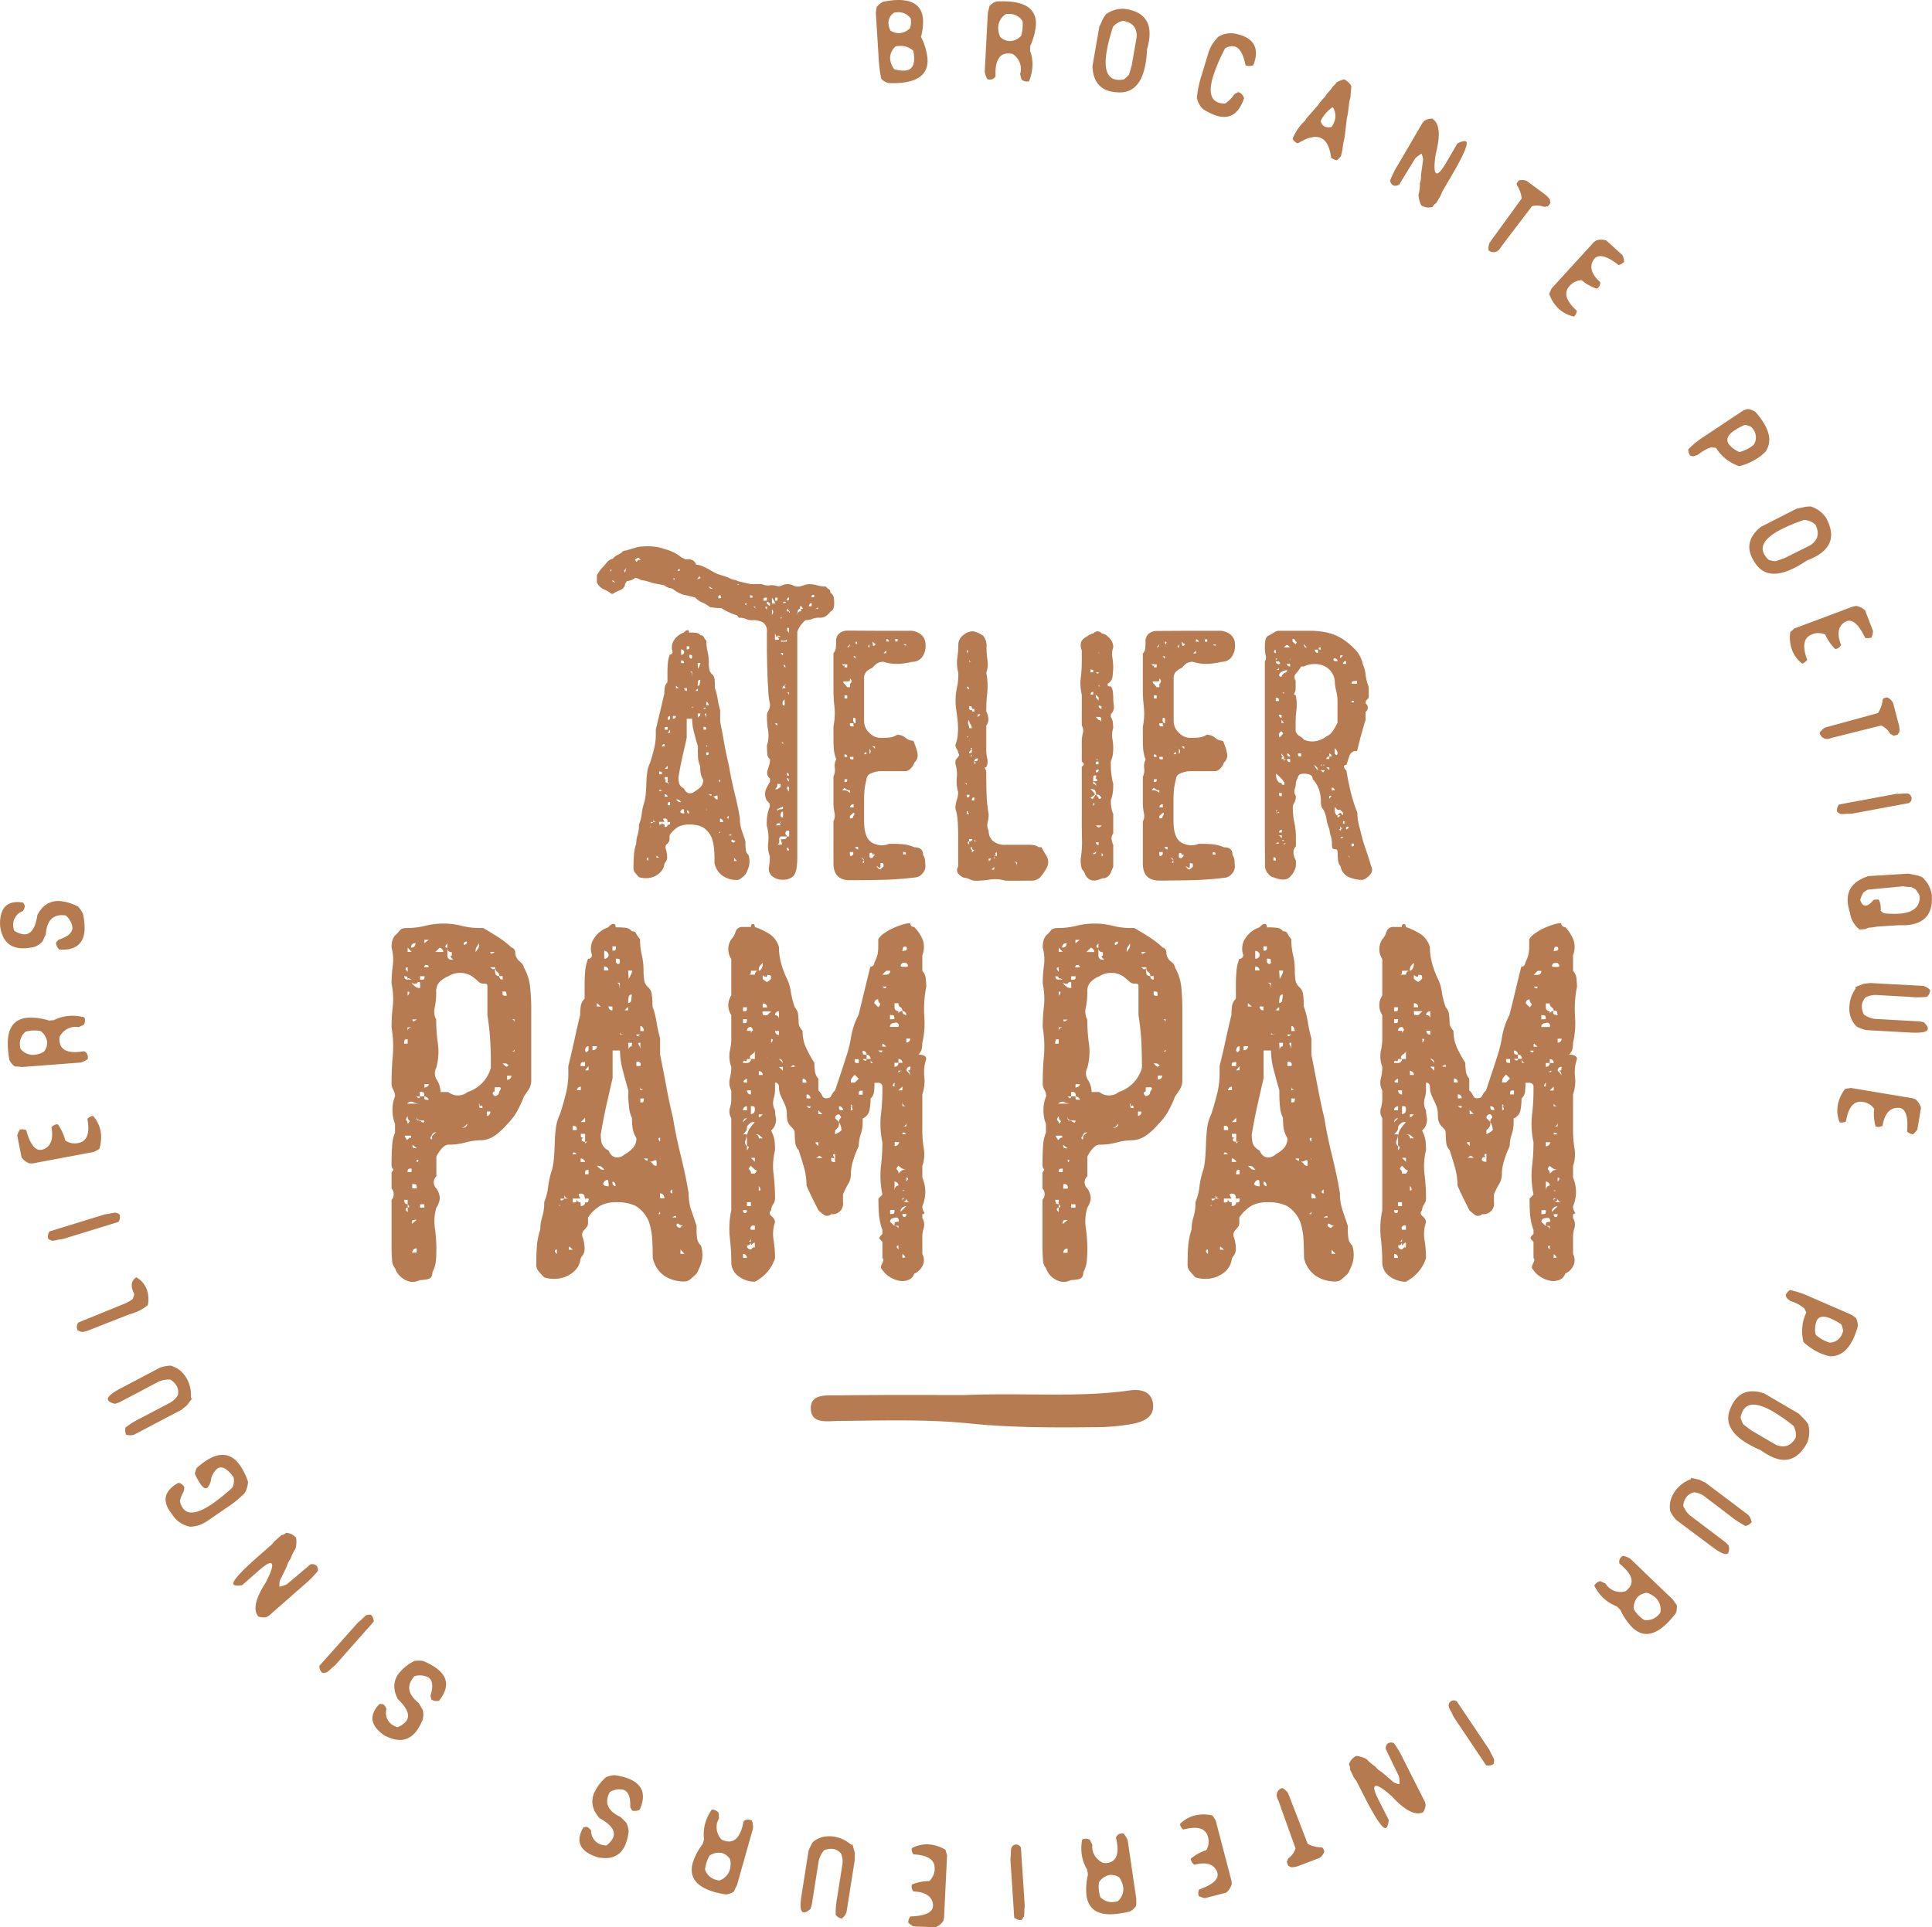 <svg id="Calque_5" data-name="Calque 5" xmlns="http://www.w3.org/2000/svg" viewBox="0 0 451.47 450.46"><defs><style>.cls-1{fill:#b57b4f;}.cls-2{fill:#b67b50;}</style></defs><title>Logo</title><path class="cls-1" d="M319.51,93.78q6.4-.41,6.72,4.57a13.12,13.12,0,0,1-.48,4,14.78,14.78,0,0,1,1.52,5.11q.33,5.25-6.77,5.69a23.55,23.55,0,0,1-2.4,0,3.54,3.54,0,0,1-1.65-1,35.3,35.3,0,0,1-.64-5.56l-.62-9.87.1-.73.1-.58a4.09,4.09,0,0,1,1.51-1.24A21.2,21.2,0,0,1,319.51,93.78Zm-1.37,5.49a4.31,4.31,0,0,0,.48,1.64,3.71,3.71,0,0,0,2.14.59,4,4,0,0,0,2.42-1.16,4.42,4.42,0,0,0,.22-1.68c0-.21,0-.42-.08-.63a3.53,3.53,0,0,0-3.19-1.41,4.5,4.5,0,0,0-.63.07A2.85,2.85,0,0,0,318.14,99.27Zm.39,8.22a4.89,4.89,0,0,0,.94,2.42,7.27,7.27,0,0,0,2.43.35c1.62-.1,2.37-1.17,2.24-3.19a9.4,9.4,0,0,0-.2-1.46,4.43,4.43,0,0,0-3.35-1.12,6.43,6.43,0,0,0-.74.08A3.66,3.66,0,0,0,318.53,107.49Z" transform="translate(-110.53 -93.75)"/><path class="cls-1" d="M346,94.09c4.59.24,6.78,2.1,6.6,5.57a14.66,14.66,0,0,1-1.3,4.78l-.06,1.15a9.45,9.45,0,0,1,.55,3.74,10.61,10.61,0,0,1-.8,3.42,2,2,0,0,1-.59.06,2.17,2.17,0,0,1-1.14-.44l-.36-1.31a3.6,3.6,0,0,0,.19-1,4.19,4.19,0,0,0-1.92-3.7,5.12,5.12,0,0,0-.83-.11c-2-.11-3,1.23-3.18,4,0,.43,0,.89,0,1.37a1.45,1.45,0,0,1-1.37.72,2.23,2.23,0,0,1-.53-.1,4.81,4.81,0,0,1-.62-1.76l.73-13.76.19-.71.19-.85a3.89,3.89,0,0,1,1.63-1.06A23.12,23.12,0,0,1,346,94.09ZM343.79,100a5.75,5.75,0,0,0,.45,2.36,3.45,3.45,0,0,0,2.15,1,3.82,3.82,0,0,0,2.74-1.2,7.89,7.89,0,0,0,.36-2,9,9,0,0,0,0-1.46A3.65,3.65,0,0,0,346.34,97h-.66A3.79,3.79,0,0,0,343.79,100Z" transform="translate(-110.53 -93.75)"/><path class="cls-1" d="M379,103.43a15.32,15.32,0,0,1-.43,1.82,24.59,24.59,0,0,1-.34,3.34q-1.17,6.78-6.06,6.76a11,11,0,0,1-1.69-.15c-3-.52-4.54-2.53-4.66-6l1.59-9.18.93-2,.6-.92a6.73,6.73,0,0,1,4.3-1.29Q380.14,96.69,379,103.43Zm-8.4-3.35a39.65,39.65,0,0,0-1.43,5.51q-1.08,6.21,2.18,6.78a5,5,0,0,0,1.79-.06,8.3,8.3,0,0,0,1.22-1.1L375,109l1.15-6.64q.12-3.18-3.14-3.74A4,4,0,0,0,370.57,100.08Z" transform="translate(-110.53 -93.75)"/><path class="cls-1" d="M400.28,101.9q4.86,1.45,3.39,6.36c-.07.24-.16.48-.26.73a2.61,2.61,0,0,1-1.81.05c-.51-2.59-1.35-4.07-2.53-4.42a2.9,2.9,0,0,0-2.26.44,39.26,39.26,0,0,0-2.81,6.56q-1.58,5.26,1.38,6.15a4.67,4.67,0,0,0,1.46.18,8.06,8.06,0,0,0,2.15-2.2l.9-.48a2.07,2.07,0,0,1,1.36,1.45q-1.86,5.46-6.39,4.09a12.5,12.5,0,0,1-3.2-1.57,4.68,4.68,0,0,1-1.44-2.68,24.55,24.55,0,0,1,1.19-5.48l1.61-5.35.46-1.06a11,11,0,0,1,1.74-2.32,5.66,5.66,0,0,1,4.38-.64Z" transform="translate(-110.53 -93.75)"/><path class="cls-1" d="M426.3,113.84l-.19,2.58-.26,1-.36,3-.21.85-.53,4.46-.1.58a13.25,13.25,0,0,0-.39,2.33l-.37,1.56a3.09,3.09,0,0,1-1,1,2.89,2.89,0,0,1-.62-.19,6.05,6.05,0,0,1-.69-.38c-.31-2.54-1.11-4.08-2.4-4.64s-3.08-.14-5.36,1.26l-.27-.1a1.81,1.81,0,0,1-.95-1,11.44,11.44,0,0,1,2.92-4.21l.18-.39,2.78-3.17a11.78,11.78,0,0,1,1.63-1.95l.48-.73,1-1.14.42-.6a5.26,5.26,0,0,0,.91-1,7.79,7.79,0,0,1,1.7-.67A3.78,3.78,0,0,1,426.3,113.84ZM419.16,122a1.73,1.73,0,0,0,1,1.36,2.39,2.39,0,0,0,1.54.05,5.17,5.17,0,0,0,.55-1,3.78,3.78,0,0,0-.28-3.62A7.88,7.88,0,0,0,419.16,122Z" transform="translate(-110.53 -93.75)"/><path class="cls-1" d="M446.05,129.65c-.43,2.77-.4,4.3.09,4.58s1.25-.61,2.42-2.61l2.53-4.34q1.49-.75,2-.48,1,.58-3.41,8.1l-2.17,3.71a3.8,3.8,0,0,1-.46,1.07l-.94,1.6c-.26.07-.54.36-.83.85a3.33,3.33,0,0,1-2.61-.36,5.82,5.82,0,0,1-.66-2.55,7.72,7.72,0,0,0,.32-2l0-.64a4.4,4.4,0,0,0,.25-1.85l.5-3.7a5,5,0,0,0-.36-1.37,7.17,7.17,0,0,0-1.49,1.12l-3.74,6.12a1.52,1.52,0,0,1-1.46.15,1.68,1.68,0,0,1-.67-1.06,21.26,21.26,0,0,1,1.93-3.86l5.64-9.65.49-.55a4.12,4.12,0,0,1,1.77-.46Q447.78,123,446.05,129.65Z" transform="translate(-110.53 -93.75)"/><path class="cls-1" d="M471.62,139.23a5.16,5.16,0,0,1,1.09,1.17l.12.8-.6.81a1.54,1.54,0,0,0-.8.12,4.7,4.7,0,0,0-2.9-.19l-7.21,9.47c-.09.15-.18.3-.27.42a1.77,1.77,0,0,1-2.68.42,3.52,3.52,0,0,1,.25-1.78l7.5-10.33A7.34,7.34,0,0,0,465,137l-.06-.4.51-.69a3,3,0,0,1,1.87.14Z" transform="translate(-110.53 -93.75)"/><path class="cls-1" d="M489.7,153.42a5,5,0,0,1,.37,1.51,2.77,2.77,0,0,1-1.29.77q-4.09-3.19-5.63-1.51l-.21.25q-1.6,2.42,1.56,5.31A1.89,1.89,0,0,1,484,161a1.39,1.39,0,0,1-.25.23,10.12,10.12,0,0,1-3.64-2,3.93,3.93,0,0,0-2.88,1.45q-2,2.3,1.78,5.71a2.37,2.37,0,0,1-.65,1.35,7.66,7.66,0,0,1-3.56-1.79,8.86,8.86,0,0,1-2.26-3.53l.55-1.24,9.86-10.8.59-.44a4.05,4.05,0,0,1,2.34,0Z" transform="translate(-110.53 -93.75)"/><path class="cls-1" d="M522.36,192.11c1.86,2.78,2.11,5.18.76,7.18a11.67,11.67,0,0,1-1.87,1.55,14.08,14.08,0,0,1-4.29,1.87,10.27,10.27,0,0,1-5.45-4.29l-1.11-.12a8.85,8.85,0,0,0-2.31,1.15,8.68,8.68,0,0,0-.82.61l-1,.32a1.76,1.76,0,0,1-.8-.16,2.91,2.91,0,0,1-.44-1.44,20.84,20.84,0,0,1,3.94-3.15l8.47-5.64a4.76,4.76,0,0,1,1.47-.64,3.93,3.93,0,0,1,1.83.68A18.74,18.74,0,0,1,522.36,192.11Zm-4.09.94a15.92,15.92,0,0,0-2.37,1.26q-2.46,1.63-1.4,3.23a6.37,6.37,0,0,0,2.5,1.87,8.23,8.23,0,0,0,2.66-1.21c.23-.15.45-.32.68-.5a3.15,3.15,0,0,0-.15-3.65,5.15,5.15,0,0,0-.37-.48A5,5,0,0,0,518.27,193.05Z" transform="translate(-110.53 -93.75)"/><path class="cls-1" d="M534.48,224q-.78.39-1.71.75a27.55,27.55,0,0,1-2.88,1.72q-6.15,3.12-9-.82a10.44,10.44,0,0,1-.89-1.44q-2.06-4.06,2.06-7.35l8.31-4.22,2.18-.46,1.09-.07a6.73,6.73,0,0,1,3.6,2.67Q540.59,220.92,534.48,224Zm-2.34-8.74a40.16,40.16,0,0,0-5.26,2.15q-5.62,2.85-4.13,5.8a5.08,5.08,0,0,0,1.11,1.41,9.19,9.19,0,0,0,1.61.31l2.17-.78,6-3c1.74-1.21,2.11-2.79,1.12-4.76A4,4,0,0,0,532.14,215.28Z" transform="translate(-110.53 -93.75)"/><path class="cls-1" d="M548.22,241.24a4.73,4.73,0,0,1-.35,1.51,2.65,2.65,0,0,1-1.49.1q-2.21-4.69-4.34-3.9l-.29.13q-2.54,1.42-1,5.44a2,2,0,0,1-1,.87l-.33.08a10.27,10.27,0,0,1-2.35-3.4,3.91,3.91,0,0,0-3.23,0c-1.85.76-2.19,2.72-1,5.89a2.36,2.36,0,0,1-1.19.9,7.55,7.55,0,0,1-2.36-3.21,8.74,8.74,0,0,1-.41-4.17l1-.86,13.7-5.13.72-.12a4,4,0,0,1,2.08,1.06Z" transform="translate(-110.53 -93.75)"/><path class="cls-1" d="M554.26,263.17a4.79,4.79,0,0,1,.13,1.6l-.41.7-1,.26a1.64,1.64,0,0,0-.7-.41,4.66,4.66,0,0,0-2.15-2l-11.55,2.88a3.27,3.27,0,0,1-.47.16,1.77,1.77,0,0,1-2.36-1.35,3.72,3.72,0,0,1,1.31-1.23l12.31-3.37a7.23,7.23,0,0,0,1.11-3.11l.21-.35.83-.22a3,3,0,0,1,1.37,1.27Z" transform="translate(-110.53 -93.75)"/><path class="cls-1" d="M556.66,281.44l-13.4,2.49-1,0a9.5,9.5,0,0,1-1.44.09,2,2,0,0,1-1-.57,2.14,2.14,0,0,1,.45-1.67l13.39-2.49,1,0a9.32,9.32,0,0,1,1.44-.09,1.19,1.19,0,0,1,.51,2.24Z" transform="translate(-110.53 -93.75)"/><path class="cls-1" d="M555.8,310c-.5,0-1,0-1.6,0l-5,.31a11.62,11.62,0,0,1-2,.26l-.84.34-1.29.08a6,6,0,0,1-2.26-4,10.24,10.24,0,0,1-.51-2.48c-.18-2.93,1.44-4.92,4.88-6l9.3-.57,2.18.44,1,.36a6.72,6.72,0,0,1,2.25,3.89Q562.62,309.59,555.8,310Zm2.34-8.42-1-.51a8.24,8.24,0,0,1-1.88-.17l-8.28.79-1,.64a7.12,7.12,0,0,0-.75,1.77c.31.91.73,1.35,1.27,1.32s1.15-.49,1.89-1.37l1.14-.07a3.62,3.62,0,0,1,.48,1.69,6.89,6.89,0,0,1,0,1l.75.53a21.59,21.59,0,0,0,3.42.11q5.18-.31,4.94-4.22A8.76,8.76,0,0,0,558.14,301.59Z" transform="translate(-110.53 -93.75)"/><path class="cls-1" d="M560.85,326.73a20.6,20.6,0,0,1-4.31,0l-7.31-.41a4.84,4.84,0,0,0-2.77.57,3.06,3.06,0,0,0-.86,1.93,4.24,4.24,0,0,0,.5,2.07,5.88,5.88,0,0,0,2.53,1l10.45.58,1,.2c.65.65,1,1.16.94,1.54,0,.73-1.36,1-3.94.88l-10.46-.58a8.79,8.79,0,0,1-2.25-.84,5.94,5.94,0,0,1-1.67-3.54,7.62,7.62,0,0,1,0-1.26,8,8,0,0,1,1.49-4.12l-.13-.29,1.91-.76,1.6-.2,12.46.69a3.62,3.62,0,0,1,1.53.95A2.43,2.43,0,0,1,560.85,326.73Z" transform="translate(-110.53 -93.75)"/><path class="cls-1" d="M558.58,357.75a4.9,4.9,0,0,1-1.06,1.13,2.6,2.6,0,0,1-1.34-.66q.44-5.18-1.8-5.55l-.32,0q-2.91,0-3.61,4.19a1.91,1.91,0,0,1-1.3.26l-.33-.09a10.44,10.44,0,0,1-.33-4.13,3.89,3.89,0,0,0-2.78-1.62q-3-.4-3.82,4.6a2.27,2.27,0,0,1-1.48.18,7.46,7.46,0,0,1-.43-4,8.72,8.72,0,0,1,1.72-3.81l1.35-.22,14.42,2.41.69.25a4,4,0,0,1,1.27,2Z" transform="translate(-110.53 -93.75)"/><path class="cls-1" d="M543.81,406.22c-1.34,3.07-3.21,4.58-5.63,4.53a11.59,11.59,0,0,1-2.32-.74,14.19,14.19,0,0,1-3.89-2.59,10.23,10.23,0,0,1,.66-6.91l-.5-1a9.57,9.57,0,0,0-2.22-1.32c-.3-.12-.62-.24-1-.35l-.81-.67a1.7,1.7,0,0,1-.29-.76,2.77,2.77,0,0,1,1-1.15,21.21,21.21,0,0,1,4.77,1.61l9.34,4.06a5.23,5.23,0,0,1,1.33.89,4.09,4.09,0,0,1,.42,1.9A20.74,20.74,0,0,1,543.81,406.22Zm-3-2.93a15.25,15.25,0,0,0-2.34-1.31q-2.7-1.19-3.48.58a6.33,6.33,0,0,0-.21,3.11,8.26,8.26,0,0,0,2.46,1.57c.25.11.51.21.78.31a3.15,3.15,0,0,0,3-2.1c.07-.18.14-.37.21-.58A5.19,5.19,0,0,0,540.8,403.29Z" transform="translate(-110.53 -93.75)"/><path class="cls-1" d="M523.54,433.7a16.25,16.25,0,0,1-1.56-1,27.25,27.25,0,0,1-3-1.49q-5.94-3.48-4.2-8a9.9,9.9,0,0,1,.73-1.53q2.29-3.93,7.29-2.25l8.05,4.71,1.56,1.58.65.88a6.67,6.67,0,0,1-.29,4.47Q529.44,437.16,523.54,433.7Zm6.08-6.7a41.35,41.35,0,0,0-4.66-3.27q-5.44-3.18-7.11-.33a5.07,5.07,0,0,0-.58,1.7,8.34,8.34,0,0,0,.6,1.52l1.84,1.41,5.81,3.4c2,.82,3.5.27,4.62-1.63A4.08,4.08,0,0,0,529.62,427Z" transform="translate(-110.53 -93.75)"/><path class="cls-1" d="M518.42,450.41a21.25,21.25,0,0,1-3.61-2.38L509,443.62a4.79,4.79,0,0,0-2.61-1.08,3.13,3.13,0,0,0-1.79,1.12,4.21,4.21,0,0,0-.74,2,5.9,5.9,0,0,0,1.53,2.24l8.35,6.32.72.72a2.48,2.48,0,0,1-.09,1.8q-.66.87-3.76-1.47L502.23,449a8.77,8.77,0,0,1-1.39-2,5.83,5.83,0,0,1,.59-3.87,7.28,7.28,0,0,1,.67-1.06,7.92,7.92,0,0,1,3.53-2.59l.06-.31,2,.44,1.43.72,10,7.53a3.85,3.85,0,0,1,.74,1.64A2.54,2.54,0,0,1,518.42,450.41Z" transform="translate(-110.53 -93.75)"/><path class="cls-1" d="M500.47,472.76q-4.77,5-8.53,1.34a14.28,14.28,0,0,1-2.77-4.1l-.83-.8a9.63,9.63,0,0,1-3.19-2,10.56,10.56,0,0,1-2.07-2.85,2,2,0,0,1,1.42-1.05l1.23.58a3.87,3.87,0,0,0,.62.8,4.2,4.2,0,0,0,4,1,6.1,6.1,0,0,0,.64-.56c1.36-1.42,1-3.1-1-5a13.54,13.54,0,0,0-1-.9,1.41,1.41,0,0,1,.35-1.5,1.83,1.83,0,0,1,.42-.34,4.88,4.88,0,0,1,1.74.68l9.93,9.54.42.6.52.7a4.07,4.07,0,0,1-.26,1.94C501.59,471.51,501,472.18,500.47,472.76Zm-3-5.53a5.71,5.71,0,0,0-2.08-1.21,3.51,3.51,0,0,0-2.19,1,3.9,3.9,0,0,0-.88,2.86,7.7,7.7,0,0,0,1.26,1.56,11.76,11.76,0,0,0,1.12.93,3.66,3.66,0,0,0,3.39-1.2c.15-.16.29-.32.43-.5A3.76,3.76,0,0,0,497.46,467.23Z" transform="translate(-110.53 -93.75)"/><path class="cls-1" d="M457.8,506.34,450.2,495l-.42-.92a8.49,8.49,0,0,1-.65-1.29,1.19,1.19,0,0,1,1.85-1.36l7.6,11.31.42.92a8.41,8.41,0,0,1,.66,1.29,2.33,2.33,0,0,1-.14,1.11A2.23,2.23,0,0,1,457.8,506.34Z" transform="translate(-110.53 -93.75)"/><path class="cls-1" d="M435.78,513.6c-2.09-1.86-3.39-2.67-3.89-2.41s-.16,1.38.89,3.45l2.27,4.48c-.12,1.1-.33,1.73-.65,1.89q-1,.53-5-7.25l-1.95-3.84a4,4,0,0,1-.65-.95L426,507.3a1.61,1.61,0,0,0-.26-1.15,3.31,3.31,0,0,1,1.72-2,5.73,5.73,0,0,1,2.5.82,7.53,7.53,0,0,0,1.49,1.34l.51.38a4.48,4.48,0,0,0,1.42,1.21l2.83,2.42a5.12,5.12,0,0,0,1.35.45,7.2,7.2,0,0,0-.13-1.86l-3.12-6.46c.07-.68.29-1.12.67-1.3a1.58,1.58,0,0,1,1.25,0,21.46,21.46,0,0,1,2.2,3.71l5.06,10,.19.7a4.14,4.14,0,0,1-.57,1.74Q440.42,518.63,435.78,513.6Z" transform="translate(-110.53 -93.75)"/><path class="cls-1" d="M413.87,529.9a5.12,5.12,0,0,1-1.57.28l-.74-.33-.35-1a1.66,1.66,0,0,0,.33-.73,4.63,4.63,0,0,0,1.73-2.34l-4-11.19a2.65,2.65,0,0,1-.21-.46,1.77,1.77,0,0,1,1.1-2.48,3.7,3.7,0,0,1,1.36,1.18l4.61,11.9a7.3,7.3,0,0,0,3.2.79l.37.17.31.8a3.07,3.07,0,0,1-1.13,1.5Z" transform="translate(-110.53 -93.75)"/><path class="cls-1" d="M392.1,537.39a4.79,4.79,0,0,1-1.47-.51,2.72,2.72,0,0,1,.06-1.49c3.27-1.15,4.71-2.45,4.32-3.92,0-.1-.06-.2-.09-.3-.78-1.78-2.54-2.3-5.31-1.58a1.89,1.89,0,0,1-.76-1.08,1.16,1.16,0,0,1-.05-.34,10.34,10.34,0,0,1,3.63-2,3.93,3.93,0,0,0,.34-3.21q-.84-2.9-5.75-1.6a2.29,2.29,0,0,1-.78-1.28,7.5,7.5,0,0,1,3.44-2,8.72,8.72,0,0,1,4.19,0l.74,1.14,3.7,14.15.05.73a3.91,3.91,0,0,1-1.27,2Z" transform="translate(-110.53 -93.75)"/><path class="cls-1" d="M372,541q-6.81,1-7.57-4.16a14.37,14.37,0,0,1,.33-4.94l-.17-1.13a9.59,9.59,0,0,1-1.28-3.57,10.45,10.45,0,0,1,.11-3.51,2.26,2.26,0,0,1,.56-.17,2.1,2.1,0,0,1,1.2.2l.62,1.22a3.78,3.78,0,0,0,0,1,4.2,4.2,0,0,0,2.61,3.24,4.52,4.52,0,0,0,.84,0c1.95-.28,2.73-1.8,2.32-4.55-.06-.43-.15-.88-.26-1.35a1.41,1.41,0,0,1,1.19-1,2.49,2.49,0,0,1,.55,0,5.09,5.09,0,0,1,1,1.6l2,13.63,0,.74v.87a4,4,0,0,1-1.4,1.36A20.32,20.32,0,0,1,372,541Zm1-6.21a5.82,5.82,0,0,0-.91-2.23,3.45,3.45,0,0,0-2.31-.58,3.86,3.86,0,0,0-2.45,1.72,7.91,7.91,0,0,0,0,2,9.6,9.6,0,0,0,.32,1.42,3.62,3.62,0,0,0,3.4,1.13,5.13,5.13,0,0,0,.66-.13A3.79,3.79,0,0,0,373,534.76Z" transform="translate(-110.53 -93.75)"/><path class="cls-1" d="M347.53,541.89l-.89-13.6.1-1a8.72,8.72,0,0,1,.08-1.44,1.19,1.19,0,0,1,2.28-.24l.89,13.59-.1,1a8.56,8.56,0,0,1-.07,1.44,2.26,2.26,0,0,1-.68.89A2.19,2.19,0,0,1,347.53,541.89Z" transform="translate(-110.53 -93.75)"/><path class="cls-1" d="M324,544a4.87,4.87,0,0,1-1.25-.92,2.71,2.71,0,0,1,.5-1.41c3.46-.11,5.23-.93,5.3-2.44,0-.11,0-.22,0-.33q-.3-2.88-4.59-3.08a1.89,1.89,0,0,1-.4-1.26,1.4,1.4,0,0,1,.05-.34,10.22,10.22,0,0,1,4.05-.81,3.9,3.9,0,0,0,1.29-3c0-2-1.63-3.09-5-3.25a2.28,2.28,0,0,1-.36-1.45,7.54,7.54,0,0,1,3.88-.89,8.76,8.76,0,0,1,4,1.26l.37,1.31L331.13,542l-.17.71a3.92,3.92,0,0,1-1.8,1.49Z" transform="translate(-110.53 -93.75)"/><path class="cls-1" d="M305.81,541.29a21,21,0,0,1,.39-4.3l1.14-7.23a4.81,4.81,0,0,0-.28-2.8,3,3,0,0,0-1.83-1.06,4.23,4.23,0,0,0-2.12.29,6,6,0,0,0-1.25,2.41l-1.63,10.34-.3,1c-.71.58-1.25.84-1.63.78-.72-.12-.88-1.46-.47-4l1.63-10.34a9.1,9.1,0,0,1,1.07-2.15,5.82,5.82,0,0,1,3.69-1.3,6.52,6.52,0,0,1,1.25.09,8,8,0,0,1,3.95,1.89l.31-.1.55,2,0,1.61-1.95,12.33a3.68,3.68,0,0,1-1.09,1.42A2.41,2.41,0,0,1,305.81,541.29Z" transform="translate(-110.53 -93.75)"/><path class="cls-1" d="M277.62,536q-6.63-1.87-5.2-6.89a14.43,14.43,0,0,1,2.32-4.38l.31-1.1a9.41,9.41,0,0,1,.29-3.78,10.34,10.34,0,0,1,1.53-3.16,2,2,0,0,1,.59.08,2.09,2.09,0,0,1,1,.67l.07,1.36a3.78,3.78,0,0,0-.41.93,4.19,4.19,0,0,0,1.06,4,5.43,5.43,0,0,0,.79.29q2.83.81,4-3.2c.11-.42.22-.86.3-1.34a1.44,1.44,0,0,1,1.49-.39,1.91,1.91,0,0,1,.5.21,4.84,4.84,0,0,1,.22,1.85l-3.75,13.26-.34.65-.37.79a4,4,0,0,1-1.83.68A24.08,24.08,0,0,1,277.62,536Zm3.46-5.26a5.43,5.43,0,0,0,.08-2.4,3.4,3.4,0,0,0-1.87-1.48,3.84,3.84,0,0,0-2.93.57,7.57,7.57,0,0,0-.79,1.84,12,12,0,0,0-.29,1.43,3.65,3.65,0,0,0,2.65,2.42,6.19,6.19,0,0,0,.65.15A3.76,3.76,0,0,0,281.08,530.73Z" transform="translate(-110.53 -93.75)"/><path class="cls-1" d="M249.2,527.48c-3-1.24-3.9-3.13-2.83-5.69a8.34,8.34,0,0,1,.47-.95l.83-.12a2.66,2.66,0,0,1,1,.89,3.33,3.33,0,0,0,2,3.15,5,5,0,0,0,1.51.34,4.78,4.78,0,0,0,1.63-1.86q.94-2.26-3.16-4.53-2.56-2.84-1.27-5.94a11,11,0,0,1,2.79-3.67,7.27,7.27,0,0,1,1.9-.45,14.23,14.23,0,0,1,3.55.89q4.69,2,2.4,7.18a2.31,2.31,0,0,1-1.78.19l-.44-.81c.1-2.22-.39-3.55-1.46-4a4.25,4.25,0,0,0-3.28.47c-.11.2-.21.4-.29.58-.94,2.26,0,4,2.81,5.29l1.31,1.33a5,5,0,0,1,.53,2.08,11.25,11.25,0,0,1-.73,3c-1.1,2.63-3.24,3.63-6.44,3Q249.71,527.69,249.2,527.48Z" transform="translate(-110.53 -93.75)"/><path class="cls-1" d="M199.87,499q-3.83-2.9-1.32-6.22c.21-.26.44-.53.7-.8l.83.09a2.56,2.56,0,0,1,.77,1.13,3.31,3.31,0,0,0,1.16,3.55,5,5,0,0,0,1.37.7,4.84,4.84,0,0,0,2.05-1.4c1-1.3.34-3-1.93-5.17-1.18-2.25-1.1-4.28.26-6.07a11,11,0,0,1,3.62-2.86,7.64,7.64,0,0,1,2,0,14.81,14.81,0,0,1,3.21,1.76q4.07,3.07.54,7.55a2.36,2.36,0,0,1-1.78-.27l-.23-.89c.66-2.13.52-3.54-.4-4.24a4.31,4.31,0,0,0-3.31-.36c-.15.17-.29.33-.41.49q-2.22,2.93,1.39,5.82l.94,1.61a5,5,0,0,1,0,2.15,11.48,11.48,0,0,1-1.46,2.74q-2.58,3.41-7,1.3C200.49,499.48,200.17,499.26,199.87,499Z" transform="translate(-110.53 -93.75)"/><path class="cls-1" d="M185.16,483.1l9.06-10.17.79-.64a9.48,9.48,0,0,1,1.08-1,2.11,2.11,0,0,1,1.11-.14,2.21,2.21,0,0,1,.67,1.6L188.8,483l-.78.64a8.1,8.1,0,0,1-1.09.95,2.1,2.1,0,0,1-1.11.14A2.16,2.16,0,0,1,185.16,483.1Z" transform="translate(-110.53 -93.75)"/><path class="cls-1" d="M172.65,463.58c1.28-2.49,1.73-3.94,1.36-4.37s-1.38.19-3.12,1.72l-3.77,3.31c-1.1.17-1.76.12-2-.15q-.75-.87,5.79-6.61l3.23-2.84a3.8,3.8,0,0,1,.77-.87l1.4-1.23a1.63,1.63,0,0,0,1.05-.54,3.31,3.31,0,0,1,2.36,1.17,5.79,5.79,0,0,1-.17,2.63,7.6,7.6,0,0,0-.93,1.77l-.24.59a4.4,4.4,0,0,0-.82,1.68l-1.64,3.35a5.32,5.32,0,0,0-.09,1.41,7.5,7.5,0,0,0,1.77-.59l5.48-4.63a1.54,1.54,0,0,1,1.43.32,1.67,1.67,0,0,1,.3,1.21,21,21,0,0,1-3,3.06l-8.4,7.38-.64.37a4.12,4.12,0,0,1-1.82-.12Q168.93,469.33,172.65,463.58Z" transform="translate(-110.53 -93.75)"/><path class="cls-1" d="M150.27,447.06q-2.55-3.71,1.12-6.23a9.56,9.56,0,0,1,.85-.52,2.15,2.15,0,0,1,1.36,1,3.32,3.32,0,0,1-.22,1.19,6.06,6.06,0,0,0-.8,2.12,4.5,4.5,0,0,0,.64,1.56q1.77,2.59,7-1a43.15,43.15,0,0,0,4.63-3.77,3.69,3.69,0,0,0,.24-2.43q-2.2-3-3.75-2a4.63,4.63,0,0,0-1.45,2.26,3.7,3.7,0,0,1-.93,2.25c-.45.3-1,0-1.65-1a14.72,14.72,0,0,1-1.25-2.29,5.81,5.81,0,0,1,.45-1.36,20.26,20.26,0,0,1,1.87-1.49c3.46-2.37,6.23-2.05,8.32,1a15.35,15.35,0,0,1,1.79,3.74,5.65,5.65,0,0,1-.8,2.64,25,25,0,0,1-4.36,3.52l-4.25,2.93a10.52,10.52,0,0,1-2.05,1.06,10,10,0,0,1-2,.35,6.14,6.14,0,0,1-3.81-2.25Z" transform="translate(-110.53 -93.75)"/><path class="cls-1" d="M139.85,427.4a21,21,0,0,1,3.68-2.26l6.48-3.41a4.75,4.75,0,0,0,2.08-1.91,3,3,0,0,0-.25-2.09,4.23,4.23,0,0,0-1.49-1.53,6.05,6.05,0,0,0-2.69.44l-9.26,4.88-1,.34c-.89-.22-1.42-.5-1.6-.84-.34-.65.64-1.57,2.93-2.78l9.27-4.88a9,9,0,0,1,2.36-.43,5.85,5.85,0,0,1,3.25,2.18,6.58,6.58,0,0,1,.68,1.06,8,8,0,0,1,.84,4.29l.27.19-1.26,1.63-1.26,1-11.05,5.81a3.77,3.77,0,0,1-1.8,0A2.48,2.48,0,0,1,139.85,427.4Z" transform="translate(-110.53 -93.75)"/><path class="cls-1" d="M128.84,402.85l11-4.48a9,9,0,0,0,1.63-.95,3.12,3.12,0,0,0,.43-1.24c-.11-.22-.2-.42-.28-.62-.58-1.48-.33-2.57.76-3.27a5.52,5.52,0,0,1,2.42,2.75,7,7,0,0,1,.28,3.74,9.87,9.87,0,0,1-2.88,1.69,14.66,14.66,0,0,1-1.5.49L131,404.78l-1.12.29a2.55,2.55,0,0,1-1.25-.44A1.79,1.79,0,0,1,128.84,402.85Z" transform="translate(-110.53 -93.75)"/><path class="cls-1" d="M122.06,381.57l13-4,1-.14a8.92,8.92,0,0,1,1.42-.26,2.26,2.26,0,0,1,1,.45,2.2,2.2,0,0,1-.26,1.72l-13,4-1,.14a7.92,7.92,0,0,1-1.42.26,2.26,2.26,0,0,1-1-.45A2.21,2.21,0,0,1,122.06,381.57Z" transform="translate(-110.53 -93.75)"/><path class="cls-1" d="M114.56,359.16a5.13,5.13,0,0,1,.61-1.43,2.79,2.79,0,0,1,1.49.16q1.36,5,3.6,4.59a1.57,1.57,0,0,0,.31-.08c1.83-.64,2.47-2.37,2-5.18a1.93,1.93,0,0,1,1.13-.68,1.72,1.72,0,0,1,.34,0,10.45,10.45,0,0,1,1.73,3.76,3.89,3.89,0,0,0,3.17.57q2.94-.64,2-5.63a2.31,2.31,0,0,1,1.33-.69,7.61,7.61,0,0,1,1.77,3.57,8.81,8.81,0,0,1-.31,4.18l-1.19.66-14.37,2.71h-.73a4,4,0,0,1-1.87-1.4Z" transform="translate(-110.53 -93.75)"/><path class="cls-1" d="M112.39,338.87q-.52-6.87,4.68-7.26a14.1,14.1,0,0,1,4.9.66l1.15-.09a9.61,9.61,0,0,1,3.64-1,10.61,10.61,0,0,1,3.49.35,2,2,0,0,1,.14.58,2.11,2.11,0,0,1-.29,1.18l-1.25.54a3.54,3.54,0,0,0-1-.07,4.2,4.2,0,0,0-3.42,2.38,6,6,0,0,0,0,.85q.22,2.94,4.38,2.63a11.85,11.85,0,0,0,1.36-.18,1.44,1.44,0,0,1,.88,1.26,1.74,1.74,0,0,1,0,.55,4.89,4.89,0,0,1-1.66.84l-13.74,1.05-.72-.09L114,343a4,4,0,0,1-1.27-1.49A22.86,22.86,0,0,1,112.39,338.87Zm6.13,1.43a5.46,5.46,0,0,0,2.28-.75,3.44,3.44,0,0,0,.75-2.27,3.9,3.9,0,0,0-1.55-2.56,7.79,7.79,0,0,0-2-.1,11,11,0,0,0-1.44.22,3.64,3.64,0,0,0-1.36,3.33,5,5,0,0,0,.08.65A3.77,3.77,0,0,0,118.52,340.3Z" transform="translate(-110.53 -93.75)"/><path class="cls-1" d="M110.54,309.22c.13-3.19,1.58-4.74,4.35-4.63a10.43,10.43,0,0,1,1.06.12l.4.73a2.65,2.65,0,0,1-.48,1.27,3.32,3.32,0,0,0-2.26,3,4.77,4.77,0,0,0,.21,1.53,4.85,4.85,0,0,0,2.31.89c1.64.06,2.68-1.45,3.14-4.54q1.78-3.39,5.14-3.25a10.9,10.9,0,0,1,4.41,1.34,7.69,7.69,0,0,1,1.09,1.62,14.82,14.82,0,0,1,.39,3.64c-.14,3.39-2.11,5-5.9,4.75a2.38,2.38,0,0,1-.8-1.61l.6-.69c2.13-.68,3.21-1.6,3.26-2.76a4.31,4.31,0,0,0-1.59-2.92l-.64-.06q-3.67-.15-4,4.47l-.78,1.69a5.15,5.15,0,0,1-1.77,1.22,11.94,11.94,0,0,1-3.09.36c-2.84-.12-4.52-1.78-5-5C110.53,310,110.53,309.6,110.54,309.22Z" transform="translate(-110.53 -93.75)"/><path class="cls-2" d="M277.58,254v.56a14.54,14.54,0,0,1,.66,2.57,22,22,0,0,0,.58,2.64v2.65q.56,2.82,1,5.38c.32,1.71.67,3.34,1.05,4.9.32,2,.74,4,1.28,6.22s1,4.21,1.28,6.14a8.39,8.39,0,0,0,.4,2.68c.27.78.57,1.65.89,2.61V291a12.26,12.26,0,0,0,.08,1.25,1.86,1.86,0,0,0,.64,1.32,5,5,0,0,1,.12,2.57,8.57,8.57,0,0,1-.84,2c-.32.32-.65.61-1,.88a1.49,1.49,0,0,1-1,.4,5.7,5.7,0,0,1-3.37-1,4.88,4.88,0,0,1-1.85-2.89c0-1,0-2-.08-3a11,11,0,0,0-.56-2.93,5.41,5.41,0,0,0-2.14-2.53,7.1,7.1,0,0,0-3.2-.6,5.34,5.34,0,0,0-2.47.52,6.33,6.33,0,0,0-2.06,2v.64a2.1,2.1,0,0,1-.08.72,3.94,3.94,0,0,1-.48.64c-.38.27-.47.71-.28,1.33a6.3,6.3,0,0,1,.28,1.88,1.71,1.71,0,0,1-.36,1,1.5,1.5,0,0,0-.36.88,3.15,3.15,0,0,1-.93,1.6,4.63,4.63,0,0,1-1.52,1,5,5,0,0,1-1.77.32,5.19,5.19,0,0,1-1.64-.24,11.18,11.18,0,0,1-.88-1,1.49,1.49,0,0,1-.4-1c0-1,0-1.94.08-2.93a11.08,11.08,0,0,1,.56-2.93,6.49,6.49,0,0,1,.32-2,8.27,8.27,0,0,0,.32-2.45,9.1,9.1,0,0,0,.64-2.49,14.49,14.49,0,0,1,.64-2.81,12,12,0,0,0,.32-2.12c.06-.78.1-1.58.13-2.41a20.79,20.79,0,0,1,.2-2.41,6.77,6.77,0,0,1,.64-2.13c.32-1,.62-2,.92-3.21a13.75,13.75,0,0,0,.44-3.29v-1.36c.32-1.28.64-2.66,1-4.13s.65-2.88,1-4.22a11.27,11.27,0,0,1,.08-1.32,2.12,2.12,0,0,1,.64-1.33v-1.92c0-.64,0-1.4.08-2.29a7,7,0,0,1,.48-2.29.55.55,0,0,0,.56-.32.61.61,0,0,0,.08-.32,3,3,0,0,1,.36-2.73,4.35,4.35,0,0,1,2.29-1.76c.32-.38.6-.56.85-.56s.35.18.35.56a13.56,13.56,0,0,1,1.69.08,1.5,1.5,0,0,1,1,.56.71.71,0,0,1,.72.36,3.86,3.86,0,0,0,.64.92,10.48,10.48,0,0,0,.28,2.57,10.54,10.54,0,0,1,.28,2.57c0,.27,0,.7.08,1.29a2,2,0,0,0,.66,1.36,1.75,1.75,0,0,1,.58,1A10.92,10.92,0,0,1,277.58,254ZM262,294.22a.33.33,0,0,0-.24.08c-.17.16-.09.38.24.65Zm.56-7.7a.85.85,0,0,1-.08.48.9.9,0,0,1-.48.08h.56Zm1.36-.64a1,1,0,0,1-.4-.08.74.74,0,0,1-.32-.72v.8h-.64c0,.26.1.35.32.24a1.67,1.67,0,0,0,.32-.24Zm.08,7.86c-.05,0-.08.16-.08.48h.64C264.21,293.9,264,293.74,264,293.74Zm.56-19.66v.64h.65c0-.32,0-.51-.09-.56A1.09,1.09,0,0,0,264.53,274.08Zm0,4.57h.65q-.4-.39-.57-.24A.36.36,0,0,0,264.53,278.65Zm0,1.29h0Zm2,6.58a.85.85,0,0,0,.48-.08,1.09,1.09,0,0,0,.08-.56h-.56v.64a6.22,6.22,0,0,0-.08-1c0-.32-.27-.48-.64-.48s-.4.13-.24.4a1,1,0,0,0,.24.4h-1.29v.64a1.09,1.09,0,0,0,.56-.08c.06-.05.09-.24.09-.56a.57.57,0,0,0,.32.56.72.72,0,0,0,.32.08v.56a.72.72,0,0,0,.64-.24A.76.76,0,0,0,266.54,286.52Zm-.72-18.86a.57.57,0,0,0-.56.32.54.54,0,0,0-.08.24h.64Zm.72-4a1.34,1.34,0,0,0-.64.08c-.06,0-.08.24-.08.56h.72Zm-.72,9.79h.72v-.72Zm.72,6.5c0-.16-.13-.32-.4-.48a.66.66,0,0,0-.32-.08v.56Zm0-3.29v-1.29h-.7c0,.33,0,.51.08.56s.26.09.64.09c-.39,0-.58.1-.58.32s.18.32.56.32c0,.32,0,.4.08.24s.21-.24.48-.24Zm.56-15.57a.52.52,0,0,0-.48.32.76.76,0,0,0-.08.32.33.33,0,0,0,.08.24.21.21,0,0,0,.16.08c.05,0,.16-.1.32-.32Zm0,3.93v-.72l-.56.72Zm0,16.93v-.72a.85.85,0,0,0-.48.08,1.4,1.4,0,0,0-.08.64Zm.64-23.35a.59.59,0,0,0-.56.32.72.72,0,0,0-.08.24v-.56Zm-.64,1.93v0Zm0,2.57v-.65a1.17,1.17,0,0,0,.08.57,1.09,1.09,0,0,0,.56.08Zm0,4.57h0Zm.64-6.58v.64a.67.67,0,0,0,.65-.32.76.76,0,0,0,.08-.32Zm0,5.14h0Zm1.93,15a2.72,2.72,0,0,0-.56-.56,1.75,1.75,0,0,0-.64-.08h0a3.4,3.4,0,0,0,.64.56A1.24,1.24,0,0,0,269.67,281.22Zm-1.2-26.64h.64l-.64-.56Zm5.13,14.36v-.72c-.3-1-.6-2.11-.91-3.29a13.08,13.08,0,0,1-.45-3.21H271v4.5c-.32,1.39-.65,2.86-1,4.41s-.65,3.13-.92,4.73a5.67,5.67,0,0,0,.16,1.53,2.18,2.18,0,0,0,1.1,1.12c.32.7.73,1.07,1.22,1.13a1.74,1.74,0,0,0,1.39-.49,5.08,5.08,0,0,0,1.39-1.08,2.33,2.33,0,0,0,.52-1.56,4.41,4.41,0,0,1-.64-1.85q-.09-.89-.09-1.44a5.44,5.44,0,0,1-.48-1.85C273.63,270.23,273.6,269.59,273.6,268.94Zm-3.93,14.21c-.27.32-.21.53.16.64a1.89,1.89,0,0,0,.56.08,4,4,0,0,0-.08-.88C270.26,282.78,270,282.83,269.67,283.15Zm0-37.64v1.28a.64.64,0,0,0,.64-.32.72.72,0,0,0,.08-.32.67.67,0,0,0-.4-.56A.76.76,0,0,0,269.67,245.51Zm.72,3.21a.76.76,0,0,0-.08-.32.65.65,0,0,0-.64-.32v.64Zm-.72.56v0Zm0,7.23h.72v0Zm.72-1.93a.76.76,0,0,0,.08.32.59.59,0,0,0,.56.32v-.64Zm1.13-9.15a1.44,1.44,0,0,0,.07-.64H271v.72A.92.92,0,0,0,271.52,245.43Zm.07,39a5.09,5.09,0,0,0-.07-.84.47.47,0,0,0-.49-.44c0,.37.08.59.25.64a.71.71,0,0,0,.31.08Zm.65-37.07h0a.85.85,0,0,0-.08-.48c-.06-.06-.24-.09-.57-.09v.57q.33.48.57.24A.36.36,0,0,0,272.24,247.36Zm0,4.65v-1.28h-.65c.33,0,.51.13.57.4A4.79,4.79,0,0,1,272.24,252Zm0-5.86,0-.64,0,.64h0Zm1.44,13H273c-.43,0-.67-.06-.72-.2s-.08-.06-.08.2h1.44Zm.57-3.93h-.65c0-.32,0-.48-.07-.48s-.21.16-.49.48ZM273,280.58h0Zm.56-31.86.08,1.36a7.1,7.1,0,0,0,.48-1,1.17,1.17,0,0,0,.09-.4Zm.56,3.93a.45.45,0,0,0-.48.4,5.34,5.34,0,0,0-.08,1,.46.46,0,0,0,.48-.44A4.73,4.73,0,0,0,274.16,252.65Zm-.56,7.87.08,1.2a.66.66,0,0,1,.21-.56.56.56,0,0,1,.27-.08l.09-.56Zm.65,2.57h0Zm.72-3.94a.29.29,0,0,0,.08.24c.1.11.29,0,.56-.24Zm0,5.14h.64a1.09,1.09,0,0,0-.08-.56,1.12,1.12,0,0,0-.56-.08Zm.64,18.22v.64H275v0h.64Zm0-22.72v.73q-.48,0-.24.36a1.48,1.48,0,0,1,.24.84v-1.93Zm0-2v0Zm0,0v.8h.56a1.41,1.41,0,0,0-.08-.4C275.93,257.92,275.77,257.79,275.61,257.79Zm.56,4.65v.65a.8.8,0,0,0-.08-.33.52.52,0,0,0-.48-.32Zm-.48,5.54a.61.61,0,0,1-.08-.32v.56h.56Q275.77,268.22,275.69,268Zm-.08,1.61v.64a.85.85,0,0,0,.48-.08,1.12,1.12,0,0,0,.08-.56Zm.57,9.06c-.27.38-.44.5-.49.37s-.08,0-.08.36v-.73Zm0-5.93H277l-.16.72.16-.72Zm.79,6.66h-.79a3,3,0,0,0,.56.4c.05,0,.07-.14.07-.4Zm0-5.3-.16.64.16-.64h0Zm0,4.57-.16-.64.16.64-.16-.64Zm1.85.73a.87.87,0,0,1-.08.48.9.9,0,0,1-.48.08c0-.27-.14-.34-.4-.2a2,2,0,0,1-.89.2l-.16.64.16-.64a.64.64,0,0,1,.64.32.67.67,0,0,0,.65.32v-.64a.72.72,0,0,0,.24-.08A.52.52,0,0,0,278.82,279.38Zm-.72-8.19a.79.79,0,0,1,.08.32.79.79,0,0,0-.08-.32.67.67,0,0,0-.57-.4A.67.67,0,0,1,278.1,271.19Zm-.52-1.6v0Zm0,15.49v0Zm.66-7.79h0Zm0,11.15h.58c0-.37,0-.46-.08-.28S278.52,288.44,278.24,288.44Zm.58-11.79V276a.29.29,0,0,0-.24.08C278.47,276.19,278.55,276.38,278.82,276.65Zm0,9.23h.72a1.41,1.41,0,0,0-.08-.4.71.71,0,0,0-.64-.4Zm1.28-5.94v0Zm.73,5.94h0v-1.45c-.33.22-.41.4-.25.56a.33.33,0,0,0,.25.09Zm.64,3.13a.33.33,0,0,0-.08-.24c-.06-.06-.24,0-.56.24Zm-.64,2.57h0Zm1.92-.57v-.64a1.46,1.46,0,0,1-.88-.28c-.27-.19-.4-.09-.4.28.32.32.53.4.64.24a.71.71,0,0,1,.64-.24Zm-.64,3.21V295h.64Z" transform="translate(-110.53 -93.75)"/><path class="cls-2" d="M304.57,232.27a1.83,1.83,0,0,1,.77,1,7.58,7.58,0,0,1,.12,1.57,4.3,4.3,0,0,1-.12,1,1.54,1.54,0,0,1-.77.88,4.25,4.25,0,0,1-1,1,2.68,2.68,0,0,1-1.54.4,4,4,0,0,0-1.66.28,3.76,3.76,0,0,1-1.58.28,8.34,8.34,0,0,0-1.06,1.08,6.26,6.26,0,0,0-.89,1.65V293.9c0,.65,0,1.42-.12,2.33a4.4,4.4,0,0,1-.76,2.25,3.36,3.36,0,0,1-2.49.88,3.66,3.66,0,0,1-2.57-.88,2.18,2.18,0,0,1-.68-2,14.19,14.19,0,0,0,.2-2.57,7.14,7.14,0,0,1-.36-3.33,10.27,10.27,0,0,0-.36-3.89c0-.59,0-1.23.08-1.93a9,9,0,0,1,.64-2.48,1.89,1.89,0,0,0-.08-.73,4.55,4.55,0,0,0-.64-.72,3.11,3.11,0,0,1-.24-2.45,11.86,11.86,0,0,1,1-1.88v-.8a1.74,1.74,0,0,1-.64-.93,2.21,2.21,0,0,1,.08-1c.11-.37.23-.76.36-1.16a4.32,4.32,0,0,0,.2-1.41,1.72,1.72,0,0,1-.64-1.32c-.05-.62-.08-1.25-.08-1.89a7.66,7.66,0,0,0,.28-3.53,20.29,20.29,0,0,1-.28-3.53,2.21,2.21,0,0,1,.36-1.09,2.8,2.8,0,0,0,.36-1.48,18.26,18.26,0,0,1-.4-3.25c-.11-1.63-.19-3.38-.24-5.26s-.08-3.62-.08-5.25v-3.17a2.37,2.37,0,0,0-.88-2.17,4.69,4.69,0,0,0-2.49-.56,3.38,3.38,0,0,1-1.52-.28,3.66,3.66,0,0,0-1.61-.28.56.56,0,0,1-.24-.24,1,1,0,0,0-.24-.32,16.37,16.37,0,0,1-3.69-1.69,17.4,17.4,0,0,1-2.65-.24,7,7,0,0,0-1.77-1.08,5.13,5.13,0,0,1-1.68-1.17c-.59-.16-1.13-.29-1.61-.4l-1.44-.32a1.64,1.64,0,0,0-.52-.24,1.15,1.15,0,0,1-.52-.32h-.24V232a3.1,3.1,0,0,1-.57-.36,2.25,2.25,0,0,0-.56-.36,3.33,3.33,0,0,1-1.76-.73l-.81-.16-.8-.16a10,10,0,0,1-1.77-.44,10.36,10.36,0,0,0-1.84-.44,3.89,3.89,0,0,1-.72-.28,3,3,0,0,0-.81-.28,3.93,3.93,0,0,1-2,.8l-.4.64a1.59,1.59,0,0,1-.85,1.29l-1.56.72a1.12,1.12,0,0,1-.32.24.57.57,0,0,1-.64-.08,9.6,9.6,0,0,0-1.77-1,3.09,3.09,0,0,1-1.44-1.53c0-.43,0-.84,0-1.24a1.24,1.24,0,0,1,.36-1,5.53,5.53,0,0,1,.6-.88c.19-.21.36-.4.52-.56l.92-1.08a2.29,2.29,0,0,1,1.33-.77,2.61,2.61,0,0,1,1-.84,7.17,7.17,0,0,0,1.16-.68c0-.05,0-.08-.08-.08a5.13,5.13,0,0,1,.53-.24,1,1,0,0,1,.44-.08l2-.6a7.3,7.3,0,0,1,2.13-.36,13.61,13.61,0,0,1,2.69.08,10.94,10.94,0,0,1,2.29.56,10.1,10.1,0,0,1,3.85,1.92l1,.48a2.25,2.25,0,0,1,1.28.08,1.51,1.51,0,0,1,1.13,1.13,5,5,0,0,1,1.48.36,12.52,12.52,0,0,1,1.33.64l1.32.76a6.38,6.38,0,0,0,1.57.65l1,.32a10.07,10.07,0,0,1,1.56.64,6.68,6.68,0,0,0,.89.24,1.08,1.08,0,0,1,.56.24l1.52.36c.54.13,1.07.26,1.61.36h2.57a3.26,3.26,0,0,0,1.81.28,3.86,3.86,0,0,1,1.81.2h.57l.84-.32a2.7,2.7,0,0,1,.85-.16,2.91,2.91,0,0,1,1.29.24,3.44,3.44,0,0,0,.89.32h.64q.64-.15,1.29-.36a3.85,3.85,0,0,1,1.05-.2,7.47,7.47,0,0,1,1.9.28,7.21,7.21,0,0,0,2,.28,2.81,2.81,0,0,0,.85.73Q304.57,231.7,304.57,232.27ZM253,227.37a.69.69,0,0,1,.48-.24l-.16-.4Zm.72,2c-.16.16-.11.29.16.4a.82.82,0,0,0,.4.08Zm3.69-3a2.1,2.1,0,0,1-.6.24c-.08,0-.2-.13-.36-.4l.32.48-.4.4.08.24v.08l.16.16.16-.72v-.16Zm2.17-1.69a.72.72,0,0,1,.32-.08.69.69,0,0,1,.56.41,5.92,5.92,0,0,0-.68-.89c-.08,0-.23,0-.44.16l-.41.24a1.54,1.54,0,0,0,.33.53C259.29,225.11,259.4,225,259.56,224.72ZM268,229.3q.16-.17.24-.12t-.24-.36a.24.24,0,0,0-.08.16v.16Zm1.37-2.57a.52.52,0,0,0-.48.4l.08.08.4-.08Zm4.89,2.09-.24-.24v-.16h-.08v-.08c-.21.48-.4.75-.56.8h.16Zm1.93,2a.43.43,0,0,0,.16.32.62.62,0,0,0,.72.17Zm2.89,2.65-.24-.72-.48.32.08.56Zm4-3c.11,0,.13,0,.08-.08a1.09,1.09,0,0,0-.24-.16v.24Zm1.53,4.34a.32.32,0,0,0,.08.24.23.23,0,0,0,.16.08c.05,0,.13-.11.24-.32Zm1.76-1.37a.87.87,0,0,0-.08-.48.85.85,0,0,0-.48-.08v.56Zm.64,2.09h-.64a.76.76,0,0,1,.32.08.58.58,0,0,1,.32.56Zm1.93-1.37c.43,0,.67,0,.72-.08a1.34,1.34,0,0,0,.08-.64,1.65,1.65,0,0,0-.72.08A1.4,1.4,0,0,0,288.93,234.19Zm.8,1.37c-.32,0-.43.11-.32.32a.88.88,0,0,0,.32.32Zm0-.72a3.22,3.22,0,0,0,.64.56c.06,0,.08-.19.08-.56a2.76,2.76,0,0,0-.64-.48C289.76,234.36,289.73,234.52,289.73,234.84Zm1.18,0h.72a1.07,1.07,0,0,0-.12-.48,1.64,1.64,0,0,0-.28-.41l-.32-.48Zm0,2.65a1.09,1.09,0,0,0,.23-.41.81.81,0,0,0-.23-.88Zm1.23,48.71a.33.33,0,0,1-.08.24.55.55,0,0,1-.48.24h1.36a.72.72,0,0,0-.08-.24,1,1,0,0,0-.72-.24,1.65,1.65,0,0,0,.72-.08,1.4,1.4,0,0,0,.08-.64,1,1,0,0,1-.08.4A.74.74,0,0,1,292.14,286.2Zm.82-43.58a2.78,2.78,0,0,0-.4-.24c-.27-.11-.4,0-.4.24-.26,0-.35,0-.28-.08s0-.27-.27-.64v1.44a3.59,3.59,0,0,0,.79-.08c.27,0,.19-.26-.24-.64Zm-1.35,20.22c.26.33.42.49.47.49s.08-.16.08-.49Zm.55,14.13a2.1,2.1,0,0,1-.08.72,2.6,2.6,0,0,1-.47.56h.55l.78-.56V277Zm-.5-42.78c.26,0,.42,0,.48-.08a1.34,1.34,0,0,0,.08-.64h-.56Zm1.28,48.72a.85.85,0,0,0,.48-.08c.06-.05.08-.24.08-.56l-1.36.64v.64a.56.56,0,0,1,.4-.56A1,1,0,0,1,292.94,282.91Zm1.93,5h-.51a1.84,1.84,0,0,0-.3.48.48.48,0,0,0,0,.29.71.71,0,0,0,.17.24.45.45,0,0,1,.13.36H293a.85.85,0,0,0-.38.48,3.88,3.88,0,0,0,0,.48,2.59,2.59,0,0,1,0,.48.85.85,0,0,1-.38.48h.78c.27,0,.33-.14.2-.44a2.06,2.06,0,0,1-.2-.84h.61a.72.72,0,0,0,.7-.32.65.65,0,0,0,.09-.32h.53V288Zm-.81-33.3a.54.54,0,0,0-.08-.24.5.5,0,0,0-.48-.32A.85.85,0,0,0,294,254c.06-.06.08-.24.08-.56a.66.66,0,0,1-.08.32.5.5,0,0,1-.48.32.63.63,0,0,1-.08.32.62.62,0,0,1-.56.24Zm-1.12-16a.52.52,0,0,1,.25-.48.76.76,0,0,1,.32-.08h-.57Zm1.45,5.13v-.48a1.16,1.16,0,0,1-1,.24c-.27-.1-.41,0-.41.24h1.45Zm-1.45,2.65q.4.57.48.57c.06,0,.08-.19.08-.57Zm0,20.87a.52.52,0,0,1,.48.32.66.66,0,0,1,.08.32v-.64Zm.56,16.21a.52.52,0,0,0-.48.32.79.79,0,0,0-.08.32,1.34,1.34,0,0,0,.08.64c.05.06.21.08.48.08v-1.36Zm-.08-25.44a2.35,2.35,0,0,0,0,.56c0,.05.19.08.46.08v-1.36c-.16,0-.3.13-.41.4A.65.65,0,0,0,293.42,258.11Zm1-23.92c0,.33-.15.43-.45.33s-.44,0-.44.32a1.19,1.19,0,0,0,.4-.08c.32-.11.49-.3.49-.57.26,0,.41,0,.44-.08a2.89,2.89,0,0,0,0-.64c-.16,0-.3.14-.4.4A.66.66,0,0,0,294.39,234.19Zm-.81,15a.72.72,0,0,0,.08.32c.11.22.24.32.4.32a.77.77,0,0,0-.24-.56A.6.6,0,0,0,293.58,249.2Zm1.29-12.12c.1,0,.16,0,.16-.12a.26.26,0,0,1,.08-.2h-.24a.72.72,0,0,0-.08-.24c-.11-.21-.24-.32-.4-.32v.56h.48Zm0,4.1a2,2,0,0,0,0-.49c0-.05-.18-.08-.44-.08v.57l.35.64Zm-.48,14.52c.1,0,.24.14.4.4a.79.79,0,0,1,.08.32v-.72Zm.48,19.42a.77.77,0,0,0-.24-.56.72.72,0,0,0-.24-.08v.64Zm-.48.57a.84.84,0,0,0,.08.4c.1.27.24.4.4.4a1,1,0,0,0-.24-.72A.54.54,0,0,0,294.39,275.69Zm.48,2.56a1.92,1.92,0,0,0,0-.48s-.18-.08-.44-.08v.56l.35.65Zm0,14.37a.77.77,0,0,0-.24-.56.54.54,0,0,0-.24-.08v.64Zm.8-55.3a.6.6,0,0,0,.08-.24c0,.06,0,.08,0,.08S295.67,237.22,295.67,237.32Zm1.2.17a.7.7,0,0,1,.57-.73c.37-.1.4-.29.07-.56h.57a.76.76,0,0,0-.08-.32.59.59,0,0,0-.56-.32v.64a.45.45,0,0,0-.49.36A4.65,4.65,0,0,0,296.87,237.49Zm3.29-2.65a.57.57,0,0,0-.56.4.76.76,0,0,0-.08.32h.64Zm.57-1.93a.92.92,0,0,0-.49.08.87.87,0,0,0-.08.48h.57Zm.88,2.65a.76.76,0,0,1-.08.32c-.11.21-.38.32-.8.32h.88Z" transform="translate(-110.53 -93.75)"/><path class="cls-2" d="M315.7,241.18h7.11a4.24,4.24,0,0,1,3,.92,3,3,0,0,1,1,2.29,4.43,4.43,0,0,1-.88,3.05,2.93,2.93,0,0,1-2.25,1,16.48,16.48,0,0,1-3.61.48,10.06,10.06,0,0,1-3.05-.48,2.68,2.68,0,0,0-1.6.4,5.92,5.92,0,0,0-1.05,1,4.25,4.25,0,0,0-1.48,1,2.34,2.34,0,0,0-.44,1.56v9.87a3.76,3.76,0,0,0,1.2,2.73,3.69,3.69,0,0,0,2.65,1.21c.69,0,1.38,0,2-.08a4.11,4.11,0,0,0,1.89-.65,3.09,3.09,0,0,1,1.93.69,2.66,2.66,0,0,0,1.52.68.52.52,0,0,1,.48.32.63.63,0,0,1,.08.32,10.27,10.27,0,0,1,.73,2.33,2.24,2.24,0,0,1-.73,2.16,3.54,3.54,0,0,1-1,1.53,1.79,1.79,0,0,1-1,.48H316.3a5.63,5.63,0,0,0-2.13.48,1.6,1.6,0,0,0-1.16,1.52,14.38,14.38,0,0,0-.48,2.61c-.06.73-.08,1.57-.08,2.53v4c0,.64,0,1.29.08,2a7.16,7.16,0,0,0,.48,2,3.14,3.14,0,0,0,2.12,1.92,4.28,4.28,0,0,0,3.17-.08c1,0,1.94,0,2.93.08a9.07,9.07,0,0,1,3,.73c1.34,0,2,.59,2,1.76a3.2,3.2,0,0,1,.48,1.41c0,.5.08,1,.08,1.4A2.55,2.55,0,0,1,326,298a2.39,2.39,0,0,1-1.76.84,76.16,76.16,0,0,1-7.79.56q-3.88.07-7.32.08-3.84,0-3.84-4v-9.79a2.76,2.76,0,0,0,.24-2,12.69,12.69,0,0,1-.24-2.69v-5.78a3.45,3.45,0,0,0,.32-2,3.18,3.18,0,0,1,.33-2,9.49,9.49,0,0,1-.57-2.45c-.05-.72-.08-1.61-.08-2.68v-2.57a15.12,15.12,0,0,0,.24-4.58,35.14,35.14,0,0,1-.24-4v-8.51a2.1,2.1,0,0,0,.56-1.36c.05-.59.08-1,.08-1.37a2.22,2.22,0,0,1,.84-2,3,3,0,0,1,1.72-.56Zm-7.84,25.6-.56.64ZM307.3,249c.27.38.46.47.57.28a.67.67,0,0,1,.64-.28.76.76,0,0,0-.32.08.65.65,0,0,0-.32.64h.64V249Zm0,4v0Zm1.85,25.44a1.55,1.55,0,0,1-.64-.08,3.94,3.94,0,0,1-.64-.48l-.56.56h.56a1.35,1.35,0,0,1,.39.08,2.3,2.3,0,0,1,.88.57Zm0-24.87a.86.86,0,0,0,.33-.41c.1-.26,0-.56-.33-.88,0,.38,0,.59-.08.64s-.24.08-.56.08h-.64c-.27,0-.35.11-.24.32a.53.53,0,0,0,.24.25v0l.64.8h.64Zm-.65,5.29h.64a.79.79,0,0,0-.08-.32.69.69,0,0,0-.56-.4v0a.69.69,0,0,1,.56.4.79.79,0,0,1,.08.32Zm-.64,1.93h0Zm.65-14.37a1.09,1.09,0,0,0-.56.08,1.43,1.43,0,0,0-.08.65v-.73Zm-.64,9.79h0V257h.64v-.73h-.64v0Zm0,13.81v.64h.64a.76.76,0,0,0-.08-.32A.58.58,0,0,0,307.87,270.07Zm.64,5.85h-.64v.65a1.09,1.09,0,0,0,.56-.08A1.14,1.14,0,0,0,308.51,275.92Zm-.64,9.8v0Zm1.27-41.33-.64.72a.58.58,0,0,0,.56-.32A1,1,0,0,0,309.14,244.39Zm0,1.44v0Zm0,2.57v0Zm0,45.1a.48.48,0,0,0,.08.32c.11.16.34.06.7-.32h0v-.56h-.81Zm1.37-29.93a.61.61,0,0,0-.32.08.62.62,0,0,0-.24.56.62.62,0,0,1,.24-.56.61.61,0,0,1,.32-.08.85.85,0,0,1-.48-.08c-.06-.06-.08-.27-.08-.65h-.81a1.43,1.43,0,0,0,.08.65,1.75,1.75,0,0,0,.73.08Zm-.56,7.14h-.81a.85.85,0,0,0,.08.48,1.75,1.75,0,0,0,.73.08Zm-.81,11.8H310v-.73a.7.7,0,0,0-.73.41A.72.72,0,0,0,309.15,282.51Zm.71,2.32a.71.71,0,0,0,.07-.32,1,1,0,0,0,.24-.32c.11-.26,0-.4-.24-.4l-.78.72v.57A.81.81,0,0,0,309.86,284.83Zm.62-36.43h0Zm-.56,13.16v.64a.61.61,0,0,0,.08.32.49.49,0,0,0,.48.32v-.64a1.09,1.09,0,0,0-.08-.56A.9.9,0,0,0,309.92,261.56Zm0-14.36.55.56v-.56Zm1.15,45.1v-.56h-.64a.52.52,0,0,0,.32.48A.76.76,0,0,0,311.08,292.3Zm-.6-48.56v0a1.14,1.14,0,0,0,.08.57,1.09,1.09,0,0,0,.56.08c-.32,0-.43-.11-.32-.32S310.8,243.74,310.48,243.74Zm.6,28.82v.72h0Zm.72-1.29v0Zm.65,23.59a.52.52,0,0,0-.09-.23.56.56,0,0,0-.56-.33l.65.56a1.44,1.44,0,0,0-.25.33c-.1.21,0,.32.25.32Zm.59-26.64q0,.4.09.48c.06.06.25.08.6.08v1.29H313c0-.32,0-.48-.08-.48s-.23.16-.51.48h1.28a1,1,0,0,0,.24-.4.81.81,0,0,0-.24-.89c-.35,0-.54,0-.6-.08S313,268.49,313,268.22Zm-.59,24.72v0Zm1.28-48.55c-.27.32-.35.53-.24.64a.33.33,0,0,0,.24.08l-.08.72.08-.72Zm.68,49.91.6-.8h-.6c0-.27-.12-.4-.34-.4s-.34.13-.34.4a1.74,1.74,0,0,0,.07.72C313.85,294.28,314.05,294.3,314.41,294.3Zm.6-26.08h-.64l.64.56Zm.08-23.83h.64a1.79,1.79,0,0,1-.64-.08,4,4,0,0,1-.64-.57,4.16,4.16,0,0,0,.08.85C314.58,244.83,314.77,244.76,315.09,244.39Zm.56,53.12.65-.56.72-.64v0a1.65,1.65,0,0,0-.08-.72c-.06-.06-.27-.08-.64-.08v.8a.33.33,0,0,1-.08.24q-.17.17-.57-.24H315v0a.64.64,0,0,1,.64.32.65.65,0,0,0,.65.32Zm.65-2.65h0Zm1.36-48.39v-.64l-.64.64Zm.64-2.73a.54.54,0,0,0-.08-.24.58.58,0,0,0-.56-.32v.56Zm1.37,25.69v0Zm.08-26.25v.56h.56v-.56Zm1.84,50.32h.65a.85.85,0,0,0-.08-.48,1.14,1.14,0,0,0-.57-.08v.56h0Zm.08-49.11a1.38,1.38,0,0,0,.33.24c.21.11.32,0,.32-.24Zm.57,51.12h0v0Z" transform="translate(-110.53 -93.75)"/><path class="cls-2" d="M348.08,299.6h-2.57a8.2,8.2,0,0,0-3.61-.28,20.84,20.84,0,0,1-3.61.28,3.37,3.37,0,0,1-1.21-.36,3.44,3.44,0,0,0-1.36-.36,3.65,3.65,0,0,1-1.37-1.05,1.45,1.45,0,0,1,.08-1.52v-6.42c0-1.34,0-2.61-.08-3.81a13.82,13.82,0,0,0-.56-3.41,6.2,6.2,0,0,1,.32-1.93,5.66,5.66,0,0,0,.32-1.84,9,9,0,0,1-.32-3.37,7.85,7.85,0,0,0-.32-3.22v-.64a.77.77,0,0,1,.2-.48l.4-.48a1,1,0,0,0,.25-.48.55.55,0,0,0-.21-.48,1.54,1.54,0,0,0-.32-.93,1.68,1.68,0,0,1-.32-1,8,8,0,0,0,.56-2.53,16.77,16.77,0,0,0,0-2.65c-.08-.88-.18-1.76-.32-2.64a17.53,17.53,0,0,1-.2-2.53,13.86,13.86,0,0,1,.32-3,12.93,12.93,0,0,0,.32-2.89V251a8.72,8.72,0,0,1-.24-3.45,19.69,19.69,0,0,0,.24-3.05,2.78,2.78,0,0,1,1.18-2.33,3.72,3.72,0,0,1,2.15-.88,5.27,5.27,0,0,1,2.6,1.2,4,4,0,0,1,.66,2.65,18,18,0,0,0,.24,3A6,6,0,0,1,341,251a15.06,15.06,0,0,1,.24,4.57A39.46,39.46,0,0,0,341,260a4.2,4.2,0,0,1,.48,1.88,1.91,1.91,0,0,1-.48,1.41v5.77a7.76,7.76,0,0,0,.24,2,2.89,2.89,0,0,1-.24,2c-.33,0-.41.13-.25.4a1.56,1.56,0,0,1,.25.8c0,1.66,0,3.3.07,4.94a32.8,32.8,0,0,0,.49,4.85,8,8,0,0,1-.24,1.93,2.71,2.71,0,0,0,.24,1.92,3.11,3.11,0,0,0,1,2.41,4.27,4.27,0,0,0,3,.88h5.14c.32,0,.74,0,1.28.08a2.35,2.35,0,0,1,1.28.49h.64c.33.64.71,1.32,1.17,2a2.87,2.87,0,0,1,.2,2.53,11.22,11.22,0,0,1-1.77,2.61,3.06,3.06,0,0,1-2.16.68Zm-12.36-22.79c.37,0,.59.09.64.28s.08.09.08-.28h-.72v0Zm1-31a.33.33,0,0,0-.24-.08v.72C336.71,246.15,336.79,245.94,336.68,245.83Zm-.24,3.21H337v0Zm.56,5.78v0a.72.72,0,0,0-.08-.24.51.51,0,0,0-.48-.32q0,.41.24.48A.76.76,0,0,0,337,254.82Zm-.56,3.29v0Zm.56,9.07a1.37,1.37,0,0,0-.08-.64c-.05-.06-.21-.08-.48-.08,0-.27.07-.43.2-.48s.07-.09-.2-.09v.57c.27,0,.43,0,.48.08A1.37,1.37,0,0,1,337,267.18Zm-.56,12.92a.42.42,0,0,0,.56-.56h-.56ZM337,284c-.27-.32-.36-.51-.28-.56s0-.08-.28-.08V284Zm-.56,11.08a.85.85,0,0,0,.48-.08,1.43,1.43,0,0,0,.08-.65v.73Zm.56-4.66a.35.35,0,0,0-.24.08c-.16.16-.08.38.24.64v-.72a.71.71,0,0,0,.64-.24.63.63,0,0,0,.08-.32H337ZM337,262a1.06,1.06,0,0,0-.2,1.05,2.36,2.36,0,0,1,.2.88h.64a1.56,1.56,0,0,0-.32-.88A1.9,1.9,0,0,1,337,262v0Zm.64-14.84v1.28c-.33,0-.52-.09-.57-.28s-.07-.09-.07.28h.64Zm0,12.27a1.17,1.17,0,0,0,.08.57.92.92,0,0,0,.49.08v-.65h-.57a1.17,1.17,0,0,0-.07-.56c0-.05-.23-.08-.57-.08v.64q.36.48.57.24A.33.33,0,0,0,337.64,259.39ZM337,270.47v-.72c.34,0,.53,0,.57-.08a1.2,1.2,0,0,0,.07-.57v-.56c-.23,0-.3.11-.21.32a.5.5,0,0,0,.21.24.72.72,0,0,0-.35.08.61.61,0,0,0-.29.57v.72h.64c0-.38,0-.47-.07-.28S337.34,270.47,337,270.47Zm0,17.41v0Zm.64,3.86c-.32,0-.4.13-.24.4a1.67,1.67,0,0,0,.24.32V293l.57-.56a.53.53,0,0,1-.49-.32A1,1,0,0,1,337.64,291.74Zm.57-37.48a1.34,1.34,0,0,0-.08-.64c-.06-.06-.22-.08-.49-.08.27,0,.43,0,.49.08A1.34,1.34,0,0,1,338.21,254.26Zm-.57,26.56h.57v-.72a.8.8,0,0,0-.33.08A.72.72,0,0,0,337.64,280.82ZM339,271a.76.76,0,0,0-.72.32.66.66,0,0,0-.08.32v.64c.29,0,.38-.1.26-.32a1.41,1.41,0,0,0-.26-.32,1.53,1.53,0,0,0,.71-.08C339,271.54,339,271.35,339,271Zm-.8,18.86v.56h.72a.79.79,0,0,1-.4-.08A.51.51,0,0,1,338.21,289.89Zm.8,4.49v0a.63.63,0,0,1-.45.65.89.89,0,0,1-.35.08l.08.56-.08-.56a.89.89,0,0,0,.35-.08A.63.63,0,0,0,339,294.38Zm-.72-42h0Zm.72,9v0l.67-.64H339ZM339,286v0Zm3.21,8.42h-.64c0,.38,0,.57.08.57S341.9,294.76,342.22,294.38Zm-.64,1.29h0Zm1.28,1.28v-.64l-.64.64Zm0-3.21h.64V293c-.32,0-.43.12-.32.36s0,.36-.32.36v.64c.32,0,.4,0,.24-.08S342.86,294.06,342.86,293.74Zm1.29,2.57a.76.76,0,0,0-.08-.32.59.59,0,0,0-.57-.32h.65v0h-.65a.59.59,0,0,1,.57.32A.76.76,0,0,1,344.15,296.31Zm1.36-1.93v-.64h0Zm3.13,1.93h-.56a2.66,2.66,0,0,1,.12-.84c.08-.24-.2-.36-.85-.36.38,0,.59.12.65.36a4.13,4.13,0,0,1,.08.84v0Z" transform="translate(-110.53 -93.75)"/><path class="cls-2" d="M363.32,286.68V273c.33-.32.49-.54.49-.65s-.16-.32-.49-.64v-4.57a7.8,7.8,0,0,1,.25-2,2.43,2.43,0,0,0-.25-1.84V256.1a10.62,10.62,0,0,1-.24-3.89,31.43,31.43,0,0,0,.24-3.81v-2.65a2.67,2.67,0,0,1-.07-2.13,3.19,3.19,0,0,1,1.38-1.16,1.66,1.66,0,0,1,.53-.36l.45-.2a1.46,1.46,0,0,1,.41-.08,1.24,1.24,0,0,1,2,0,1.46,1.46,0,0,1,.41.08,2.3,2.3,0,0,1,.91.56,4.2,4.2,0,0,1,.95,1.08,3,3,0,0,1,.38,1.57,4.16,4.16,0,0,0-.2,2.29,15.62,15.62,0,0,1,.2,2.2,19,19,0,0,1-.16,2.21,2.09,2.09,0,0,1-1.13,1.73,1.12,1.12,0,0,0,.08.56,1.43,1.43,0,0,0,.65.08,2.42,2.42,0,0,1,.48,1.28c.05.54.08,1,.08,1.29a11.83,11.83,0,0,0,.16,2,2.32,2.32,0,0,1-.72,1.93v.64a2.91,2.91,0,0,1,.48,1.36c.05.54.08.94.08,1.21a5.54,5.54,0,0,0-.2,2.53,11.53,11.53,0,0,1,.2,2,14.23,14.23,0,0,1-.08,1.61,8.3,8.3,0,0,1-.48,1.68c0,1,0,1.82.08,2.57a14.29,14.29,0,0,0,.48,2.65c0,.59,0,1.2-.08,1.84a7.71,7.71,0,0,1-.48,2c0,.32,0,.78.08,1.37a6,6,0,0,0,.48,1.84v4.58a1.9,1.9,0,0,0-.4,1.12,4.21,4.21,0,0,0,.4,1.52v5.14q-.42,1-.66,1.56a2.32,2.32,0,0,1-1.31,1.09,2.69,2.69,0,0,0-1,.2,7.46,7.46,0,0,1-1,.32,2.73,2.73,0,0,1-1,0,1.87,1.87,0,0,1-1-.56,2.48,2.48,0,0,1-.66-1,2.45,2.45,0,0,0-.66-1,6.35,6.35,0,0,1-.24-3,22.52,22.52,0,0,0,.24-3.41ZM366,250.89c0-.32,0-.51-.08-.56s-.24-.09-.56-.09v.65Zm0,5.21v-.64a.59.59,0,0,0-.56.32.79.79,0,0,0-.08.32Zm.65,23.36a5.07,5.07,0,0,1,.64.88c.1.21.32.16.64-.16a3.49,3.49,0,0,0-.64-.64,1.55,1.55,0,0,0-.64-.08,2.35,2.35,0,0,0-.17-.89c-.1-.26-.48-.4-1.12-.4.64.64,1,1.05,1,1.21s-.32.43-1,.8c.32.32.54.37.64.16A4.73,4.73,0,0,1,366.62,279.46ZM366,253.54h0v0Zm0,22.15V277a.61.61,0,0,1,.59.32.76.76,0,0,1,.08.32V277l-.67-.64a3.75,3.75,0,0,0,.83-.08c.21-.06.16-.24-.16-.56H366a1.22,1.22,0,0,0,.59-.08,1.43,1.43,0,0,0,.08-.65,1.25,1.25,0,0,0-.59.08A1.43,1.43,0,0,0,366,275.69Zm0,5.77v.65q.4-.41.24-.57A.33.33,0,0,0,366,281.46Zm0,11.64c0,.27.11.35.32.24a1.15,1.15,0,0,0,.33-.24v-.56a.76.76,0,0,1-.08.32A.64.64,0,0,1,366,293.1Zm0-18.78a4.06,4.06,0,0,0,.88-.08c.27-.05.4-.24.4-.56a.47.47,0,0,0-.64.64Zm0-16.21h0Zm1.23,13.64a1.09,1.09,0,0,0-.56.08c-.06.06-.08.24-.08.56h.64v-.64c-.27-.26-.35-.45-.24-.56a.33.33,0,0,1,.24-.08c-.32,0-.49,0-.49.08A2.44,2.44,0,0,0,367.26,271.75Zm0-20.86h-.64c.27.27.46.35.56.24A.36.36,0,0,0,367.28,250.89Zm-.64,5.21v.65l.67.72v-.72Zm0,5.22.67.72v0a.88.88,0,0,1,.34.08.58.58,0,0,1,.33.56l-.08-.64c0-.37,0-.59-.16-.64a4,4,0,0,0-1.1-.08v0Zm.67,3.21h-.67v0Zm.69,22.15h-1.36c.34.32.57.48.68.48S367.66,287,368,286.68Zm-.69-38.28h0Zm0,42.21h-.64a.72.72,0,0,0,.08.32.56.56,0,0,0,.56.32Zm.64-44.22c-.32,0-.51,0-.56-.08a1.09,1.09,0,0,1-.08-.56v.64Zm-.64,2h0Zm0,5.78v0c.32,0,.4,0,.24-.08s-.24-.24-.24-.56Zm0,33.78H368l-.08.65L368,288Zm0-29.21a.61.61,0,0,0,.08.32.55.55,0,0,0,.56.32.47.47,0,0,0-.64-.64ZM368,293.1l-.08.72c.32,0,.43-.11.32-.32A3.47,3.47,0,0,0,368,293.1Z" transform="translate(-110.53 -93.75)"/><path class="cls-2" d="M388,241.18h7.12a4.25,4.25,0,0,1,3,.92,3,3,0,0,1,1,2.29,4.43,4.43,0,0,1-.89,3.05,2.91,2.91,0,0,1-2.24,1,16.56,16.56,0,0,1-3.62.48,10.16,10.16,0,0,1-3.05-.48,2.7,2.7,0,0,0-1.6.4,6.24,6.24,0,0,0-1,1,4.31,4.31,0,0,0-1.49,1,2.4,2.4,0,0,0-.44,1.56v9.87a3.73,3.73,0,0,0,1.21,2.73,3.68,3.68,0,0,0,2.64,1.21c.7,0,1.38,0,2-.08a4.11,4.11,0,0,0,1.89-.65,3.06,3.06,0,0,1,1.92.69,2.71,2.71,0,0,0,1.53.68.52.52,0,0,1,.48.32.76.76,0,0,1,.08.32,9.79,9.79,0,0,1,.72,2.33,2.21,2.21,0,0,1-.72,2.16,3.46,3.46,0,0,1-1,1.53,1.76,1.76,0,0,1-1,.48H388.6a5.59,5.59,0,0,0-2.12.48,1.61,1.61,0,0,0-1.17,1.52,14.38,14.38,0,0,0-.48,2.61c-.05.73-.08,1.57-.08,2.53v4c0,.64,0,1.29.08,2a7.16,7.16,0,0,0,.48,2,3.13,3.13,0,0,0,2.13,1.92,4.28,4.28,0,0,0,3.17-.08c1,0,1.94,0,2.93.08a9.13,9.13,0,0,1,3,.73c1.34,0,2,.59,2,1.76a3.48,3.48,0,0,1,.48,1.41c0,.5.08,1,.08,1.4a2.55,2.55,0,0,1-.8,1.73,2.41,2.41,0,0,1-1.76.84,76.15,76.15,0,0,1-7.8.56c-2.59.05-5,.08-7.31.08q-3.84,0-3.84-4v-9.79a2.76,2.76,0,0,0,.24-2,12.69,12.69,0,0,1-.24-2.69v-5.78a3.45,3.45,0,0,0,.32-2,3.17,3.17,0,0,1,.32-2,9.43,9.43,0,0,1-.56-2.45c-.05-.72-.08-1.61-.08-2.68v-2.57a15.12,15.12,0,0,0,.24-4.58,35.14,35.14,0,0,1-.24-4v-8.51a2.1,2.1,0,0,0,.56-1.36c.05-.59.08-1,.08-1.37a2.22,2.22,0,0,1,.84-2,3,3,0,0,1,1.72-.56Zm-7.83,25.6-.57.64ZM379.61,249c.27.38.46.47.57.28a.66.66,0,0,1,.64-.28.72.72,0,0,0-.32.08.64.64,0,0,0-.32.64h.64V249Zm0,4v0Zm1.85,25.44a1.52,1.52,0,0,1-.64-.08,3.94,3.94,0,0,1-.64-.48l-.56.56h.55a1.41,1.41,0,0,1,.4.08,2.3,2.3,0,0,1,.88.57Zm0-24.87a.79.79,0,0,0,.32-.41c.11-.26,0-.56-.32-.88a1.34,1.34,0,0,1-.08.64c-.05.06-.24.08-.56.08h-.64c-.27,0-.35.11-.24.32a.53.53,0,0,0,.24.25v0l.64.8h.64Zm-.65,5.29h.64a.79.79,0,0,0-.08-.32.69.69,0,0,0-.56-.4v0a.69.69,0,0,1,.56.4.79.79,0,0,1,.08.32Zm-.64,1.93h0Zm.65-14.37a1.09,1.09,0,0,0-.56.08c-.06.06-.08.27-.08.65v-.73Zm-.64,9.79h0V257h.64v-.73h-.64v0Zm0,13.81v.64h.64a.76.76,0,0,0-.08-.32A.59.59,0,0,0,380.18,270.07Zm.64,5.85h-.64v.65a1.12,1.12,0,0,0,.56-.08A1.14,1.14,0,0,0,380.82,275.92Zm-.64,9.8v0Zm1.27-41.33-.64.72a.59.59,0,0,0,.56-.32A1,1,0,0,0,381.45,244.39Zm0,1.44v0Zm0,2.57v0Zm0,45.1a.48.48,0,0,0,.08.32c.1.16.34.06.7-.32h0v-.56h-.8Zm1.36-29.93a.66.66,0,0,0-.32.08.62.62,0,0,0-.24.56.62.62,0,0,1,.24-.56.66.66,0,0,1,.32-.08.9.9,0,0,1-.48-.08,1.43,1.43,0,0,1-.08-.65h-.8a1.43,1.43,0,0,0,.08.65,1.65,1.65,0,0,0,.72.08Zm-.56,7.14h-.8a.85.85,0,0,0,.08.48,1.65,1.65,0,0,0,.72.08Zm-.8,11.8h.8v-.73a.69.69,0,0,0-.72.41A.72.72,0,0,0,381.46,282.51Zm.7,2.32a.72.72,0,0,0,.08-.32,1,1,0,0,0,.24-.32c.11-.26,0-.4-.24-.4l-.78.72v.57C381.82,285.08,382.06,285,382.16,284.83Zm.62-36.43h0Zm-.56,13.16v.64a.72.72,0,0,0,.08.32.51.51,0,0,0,.48.32v-.64c0-.32,0-.51-.08-.56A.85.85,0,0,0,382.22,261.56Zm0-14.36.54.56v-.56Zm1.15,45.1v-.56h-.65a.52.52,0,0,0,.33.48A.72.72,0,0,0,383.39,292.3Zm-.61-48.56v0a1.14,1.14,0,0,0,.08.57,1.17,1.17,0,0,0,.57.08c-.32,0-.43-.11-.32-.32S383.11,243.74,382.78,243.74Zm.61,28.82v.72h0Zm.72-1.29v0Zm.64,23.59a.62.62,0,0,0-.08-.23.57.57,0,0,0-.56-.33l.64.56a1.15,1.15,0,0,0-.24.33c-.11.21,0,.32.24.32Zm.6-26.64q0,.4.09.48c.05.06.25.08.6.08v1.29h-.69q0-.48-.09-.48t-.51.48H386a1.22,1.22,0,0,0,.24-.4.85.85,0,0,0-.24-.89c-.35,0-.55,0-.6-.08S385.35,268.49,385.35,268.22Zm-.6,24.72v0ZM386,244.39c-.27.32-.35.53-.25.64a.37.37,0,0,0,.25.08l-.08.72.08-.72Zm.67,49.91.61-.8h-.61c0-.27-.11-.4-.34-.4s-.33.13-.33.4a1.74,1.74,0,0,0,.07.72C386.16,294.28,386.36,294.3,386.71,294.3Zm.61-26.08h-.64l.64.56Zm.08-23.83H388a1.75,1.75,0,0,1-.64-.08,3.62,3.62,0,0,1-.64-.57,3.56,3.56,0,0,0,.08.85C386.89,244.83,387.08,244.76,387.4,244.39Zm.56,53.12.64-.56.72-.64v0a1.74,1.74,0,0,0-.07-.72c-.06-.06-.27-.08-.65-.08v.8a.29.29,0,0,1-.08.24c-.1.11-.29,0-.56-.24h-.64v0a.65.65,0,0,1,.64.32.64.64,0,0,0,.64.32Zm.64-2.65h0ZM390,246.47v-.64l-.65.64Zm.64-2.73a.72.72,0,0,0-.08-.24.58.58,0,0,0-.56-.32v.56ZM392,269.43v0Zm.08-26.25v.56h.57v-.56Zm1.85,50.32h.64a.85.85,0,0,0-.08-.48,1.09,1.09,0,0,0-.56-.08v.56h0Zm.08-49.11a1.34,1.34,0,0,0,.32.24c.21.11.32,0,.32-.24Zm.56,51.12h0v0Z" transform="translate(-110.53 -93.75)"/><path class="cls-2" d="M406.1,290.21V248.32a1.52,1.52,0,0,0,.2-1.36,8.6,8.6,0,0,1-.2-1.85c0-.37,0-.83.08-1.37a2.27,2.27,0,0,1,.48-1.28,14.26,14.26,0,0,0,1.65-.92,1.86,1.86,0,0,1,1.08-.36h7.14a18.32,18.32,0,0,1,4.54.52,11.54,11.54,0,0,1,4.05,2,17.32,17.32,0,0,1,2.37,2.17A7.08,7.08,0,0,1,429,249a7.84,7.84,0,0,1,.64,2.45,11.39,11.39,0,0,0,.73,2.85v2.56a4.83,4.83,0,0,0-.65.73,1.43,1.43,0,0,0-.08.56,1.22,1.22,0,0,1,0,2V262c-.32,1-.64,2.16-1,3.41s-.64,2.56-1,3.89H427a1.91,1.91,0,0,0-1.21,1.29,19.71,19.71,0,0,1-.64,1.93c-.38,0-.56.13-.56.4a1.25,1.25,0,0,0,.56.88c.27,1.66.6,3.32,1,5a35.79,35.79,0,0,0,1.57,4.9,11.78,11.78,0,0,0,.4,3.05c.27,1,.56,2.17.88,3.45.32,1,.66,2,1,3s.65,1.95.92,3a1.57,1.57,0,0,1-.16,1.89,4.1,4.1,0,0,1-1.77,1.32,8.94,8.94,0,0,1-3.13-.6,3.38,3.38,0,0,1-2.08-2.61,2.39,2.39,0,0,1-.57-1.37c-.05-.53-.08-.93-.08-1.2a4.53,4.53,0,0,0-.08-1c0-.27-.24-.4-.56-.4s-.59-.14-.64-.4a4.15,4.15,0,0,1-.08-.89,6.3,6.3,0,0,0-.28-1.88,5.25,5.25,0,0,1-.28-1.41,11.21,11.21,0,0,1-.72-2.52,6.82,6.82,0,0,0-.65-2.05,2.28,2.28,0,0,1-.56-1,6.08,6.08,0,0,1-.08-1,8.68,8.68,0,0,0-.48-2.89,6.19,6.19,0,0,0-1.44-2.33c0-.85-.67-1.28-2-1.28-.7,0-1.13.15-1.29.44a15.64,15.64,0,0,0-.64,1.57,3.92,3.92,0,0,1-.28,1.6,1.79,1.79,0,0,0,.28,1.61,3,3,0,0,1-.36,1.56,2.09,2.09,0,0,0-.36,1A17.17,17.17,0,0,0,413,286a17,17,0,0,1,.36,3.65v1.93a1.76,1.76,0,0,0-.56,1.4,3.73,3.73,0,0,0,.56,1.88v1.29a4.93,4.93,0,0,1-1.68,2.81c-.75.53-1.93.48-3.53-.16-.38,0-.81-.28-1.29-.85a2.72,2.72,0,0,1-.72-1.8Zm2-31.38v0Zm0,5.86h0Zm1.28,26.89v-.65c0-.26-.13-.34-.4-.24a1.67,1.67,0,0,0-.32.24v-1.28h0v1.28h.72Zm-.72,3.28a1.4,1.4,0,0,0-.08-.64.9.9,0,0,0-.48-.08v.72Zm0-48.47v-.72h0c-.27,0-.4.12-.4.36S408.4,246.39,408.67,246.39Zm.72,1.93h-.72c0-.32.09-.51.28-.56s.09-.08-.28-.08v.64a.63.63,0,0,0,.72.64c.27,0,.35-.1.24-.32a1.12,1.12,0,0,0-.24-.32h0Zm0,1.28a.61.61,0,0,1-.4.64.65.65,0,0,1-.32.09h.72Zm-.72,8h.72a1.37,1.37,0,0,0-.08-.64c-.05-.06-.27-.09-.64-.09Zm.72,1.28h0v.65h0Zm.32,2.57a.79.79,0,0,0,.32.08v-.72h-.64A.65.65,0,0,0,409.71,261.4Zm-1,13.16a5.47,5.47,0,0,0,.08.93,2.08,2.08,0,0,0,.64,1.08h-.72a5.3,5.3,0,0,1,1,.08.44.44,0,0,1,.4.48h.56v-.56a9,9,0,0,0-.88-1.08A7,7,0,0,0,408.67,274.56Zm0,4.5h.72a1.4,1.4,0,0,0,.08.64,1.09,1.09,0,0,0,.56.08v-.72h-1.36Zm0,4.65c0-.32.09-.51.28-.56s.09-.08-.28-.08v.64h.72c0-.32,0-.4-.08-.24S409,283.71,408.67,283.71Zm2.65-33.38a2.73,2.73,0,0,0-1.25.36,1.07,1.07,0,0,0-.68.92,1.12,1.12,0,0,0,.32.24c.22.11.32,0,.32-.24a1.86,1.86,0,0,1,.85-.72A.59.59,0,0,0,411.32,250.33Zm-1.93,15.08V266a.65.65,0,0,0,.32-.09.49.49,0,0,0,.32-.48c.27,0,.35-.1.24-.32a3.47,3.47,0,0,0-.24-.4.58.58,0,0,0-.56.4A.79.79,0,0,0,409.39,265.41Zm.64,9.15h0Zm-.64,7.22H410l-.64.57Zm.64,6.5v-.64a.58.58,0,0,0-.56.32.79.79,0,0,0-.08.32Zm0,.65h-.64a3.49,3.49,0,0,0,.64.64,1.47,1.47,0,0,0,.56.08l-.56.56h.56l-.56-.56v-.72h0Zm.56-33.39H410c.27,0,.43.1.48.28S410.59,255.92,410.59,255.54ZM410,262v.72h.56Zm.56,1.37h0Zm-.56,5.93a.49.49,0,0,0,.48-.32.79.79,0,0,0,.08-.4v.72Zm.56,1.85v.72a.64.64,0,0,1,.33-.64.92.92,0,0,1,.4-.08.79.79,0,0,0,.08.4.63.63,0,0,0,.64.32h0v-1.28a.71.71,0,0,0-.4-.64.66.66,0,0,0-.32-.08.82.82,0,0,0,.08.4.64.64,0,0,0,.64.32v.56h-1.45v-.56l-.56-.72a1.37,1.37,0,0,0,.08.64.9.9,0,0,0,.48.08.79.79,0,0,0-.32.08.55.55,0,0,0-.24.48Zm0,2h0v0Zm2-28.09v-1.37l.72.65q.33-.48.24-.57a.33.33,0,0,0-.24-.08.67.67,0,0,0-.4-.56.76.76,0,0,0-.32-.08v2H412c-.38-.37-.62-.56-.72-.56s-.35.19-.73.56h2Zm-1.28,45.82v.65a1.14,1.14,0,0,0-.08-.57,1.43,1.43,0,0,0-.65-.08q0,.48.09.24C410.73,291,410.94,290.93,411.32,290.93Zm.72-42h-.72a.55.55,0,0,0,.32.56.79.79,0,0,0,.4.08Zm.08-1.2a.85.85,0,0,1,.48-.08.85.85,0,0,0-.48.08,1.09,1.09,0,0,0-.08.56A1.09,1.09,0,0,1,412.12,247.76Zm11,9.79a9.61,9.61,0,0,0-.32-2.29,10.35,10.35,0,0,1-.32-2.37,4.36,4.36,0,0,0-2.89-3.57,5.56,5.56,0,0,0-2.2-.28,5.5,5.5,0,0,0-2.13.56h-.64a9.52,9.52,0,0,1-1.21,1.65,1.26,1.26,0,0,0-.08,1.64v1.93a1.8,1.8,0,0,1-.28,1c-.19.3-.09.44.28.44a10.16,10.16,0,0,1,.2,3.45,24.15,24.15,0,0,0-.2,3.05v1.93a2.16,2.16,0,0,0,.93,1.2,3.16,3.16,0,0,1,1,.81,4.7,4.7,0,0,0,2.37.4,5.55,5.55,0,0,0,2.85-1.12,3.4,3.4,0,0,0,1.56-1.33,17.7,17.7,0,0,0,1.08-1.89Zm-8.5,12.36h-.73a1.37,1.37,0,0,0,.08.64,1.43,1.43,0,0,0,.65.08Zm1.28-24.8-.64-.72a.82.82,0,0,0,.08.4A.58.58,0,0,0,415.89,245.11Zm1.37,26.8v.65a.57.57,0,0,1,.56.4,2.32,2.32,0,0,0,.72.88h.64c.32.37.54.54.64.48a3.67,3.67,0,0,0,.65-1.12l.72.64v-1.28h0v.64h-1.37c0-.32.08-.51.24-.56s.08-.08-.24-.08h-.64c0,.32,0,.4.08.24s.24-.24.56-.24a.59.59,0,0,0,.32.56.8.8,0,0,0,.33.08v.64h-1.93a1.19,1.19,0,0,0-.44-.88,1.3,1.3,0,0,0-.84-.4Zm1.28-25.52v-.72h-.72a.63.63,0,0,0,.32.64A.79.79,0,0,0,418.54,246.39Zm.64,22.95a.8.8,0,0,1-.08.33.62.62,0,0,1-.56.24.62.62,0,0,0,.56-.24A.8.8,0,0,0,419.18,269.34Zm0-23.67v-.56c-.32,0-.48.09-.48.28s.16.28.48.28h0Zm2,25a.64.64,0,0,0-.64.32.54.54,0,0,0-.08.24h.72v-.56h.56a.64.64,0,0,0-.32-.64.54.54,0,0,0-.24-.08Zm.56-2.65h.72v1.93c.22.32.4.4.56.24a.32.32,0,0,0,.08-.24,1.32,1.32,0,0,0-.08-.57,6.06,6.06,0,0,0-.56-.72V268h-.72v.64h0Zm-.56,7.86v.73h0Zm0,3.94v.72l.56-.72Zm0,2h0Zm.56-3.93v.64h.72a.67.67,0,0,0-.4-.56A.76.76,0,0,0,421.75,277.85Zm1.36-29.53a.56.56,0,0,0-.32-.56.72.72,0,0,0-.32-.08.33.33,0,0,0-.24.08c-.16.16-.08.35.24.56Zm0,33.46c-.32,0-.5,0-.56-.08a1.34,1.34,0,0,1-.08-.64,1.34,1.34,0,0,0,.08.64C422.61,281.76,422.79,281.78,423.11,281.78Zm.65,2.57h-.65l.65-.64.64.64v-.64l-.64-.64h-.65l-.64-.72v.72a2.8,2.8,0,0,0,.08.64c.11.43.29.64.56.64,0,.32,0,.48.08.48S423.43,284.67,423.76,284.35Zm0-37.39h0v.72l.64-.72Zm0,40v.64c-.33,0-.41,0-.25.08s.25.24.25.56a.72.72,0,0,1,.24-.64C424.16,287.54,424.08,287.32,423.76,287Zm.64-38h.72v-.64a.64.64,0,0,0-.64.32.66.66,0,0,0-.08.32h0Zm-.64,37.32v0Zm.64,3.37a.33.33,0,0,0-.08-.24c-.11-.11-.3,0-.56.24Zm0-23.67h0Zm.72,20.3c-.38,0-.5-.1-.36-.28s0-.28-.36-.28v.56Zm0-22.87h.56v0Zm.56,23.59a.85.85,0,0,0-.48.08,1.09,1.09,0,0,0-.08.56.54.54,0,0,0,.24-.08A.57.57,0,0,0,425.68,287Zm0,6.58a.85.85,0,0,0,.08.48c.05.06.27.08.64.08h0c-.37,0-.59-.08-.64-.24a.72.72,0,0,1-.08-.32h0Zm2-40v-.65a4.55,4.55,0,0,0-.92.08c-.25.06-.37.24-.37.57Zm-.72,4h-.57c0,.27.1.4.28.4s.29-.13.29-.4v0Zm-.57,33.38v.65a.92.92,0,0,0,.49-.08,1.17,1.17,0,0,0,.08-.57Z" transform="translate(-110.53 -93.75)"/><path class="cls-2" d="M234.67,329.3v16.8a4,4,0,0,1-.57,2.25c-.38.57-.76,1.13-1.13,1.66a27.49,27.49,0,0,1-1.66,3.57,13.9,13.9,0,0,1-2.22,2.88,15.59,15.59,0,0,1-2.85,2.65,5.91,5.91,0,0,1-3.53,1.15,14,14,0,0,0-3.36.51,15.71,15.71,0,0,1-4,.52q-1.37,0-2.85,2.76v4.61a2,2,0,0,0,0,2.87,4.3,4.3,0,0,1,.81,2.19,4.85,4.85,0,0,1-.81,2.3,10.94,10.94,0,0,0-.34,4.78,35.48,35.48,0,0,1,.34,4.66c0,.92,0,1.88-.11,2.88a6.9,6.9,0,0,1-.81,2.76c0,.92-.35,1.45-1.06,1.61a9.3,9.3,0,0,1-1.89.23,3.48,3.48,0,0,1-3.18.06,4.85,4.85,0,0,1-2.6-2.82,3.1,3.1,0,0,1-.7-2q-.12-1.38-.12-2.76V374.18a2,2,0,0,0,0-2.65v-3.79c.38-.39.48-.66.29-.81s-.29-.5-.29-1q0-2.17.12-4.14a10,10,0,0,1,.69-3.34v-2a8.4,8.4,0,0,1-.58-3.28,7.58,7.58,0,0,1,.58-3.17,3.24,3.24,0,0,0-.41-1.55,2.85,2.85,0,0,1-.4-1.32c0-2.46.1-4.66.29-6.62a26.74,26.74,0,0,0-.29-6.62,40.46,40.46,0,0,1,.29-4.95,17.23,17.23,0,0,0-.29-5.29,31.66,31.66,0,0,1,.29-4.2,10.45,10.45,0,0,0-.29-4.2,7.75,7.75,0,0,1,.12-1.44,3.59,3.59,0,0,1,.69-1.44,6.48,6.48,0,0,0,1.15-1.21c.23-.34.8-.51,1.72-.51a18,18,0,0,0,4.2-.52,17.51,17.51,0,0,1,4.21-.52,17.24,17.24,0,0,1,4.25.52,17.75,17.75,0,0,0,4.26.52h.8c1.46.84,2.69,1.59,3.69,2.24a23.52,23.52,0,0,1,3,2.36c.23,0,.46.19.69.58a1,1,0,0,1,.12.46,2.68,2.68,0,0,0,1,2.13c.69.57,1,1.05,1,1.43a11.44,11.44,0,0,1,1.49,4.78C234.6,326.37,234.67,327.92,234.67,329.3Zm-29,36.59h0Zm-.69-44a1,1,0,0,0,.12.47c.07.23.3.34.69.34h1v.92a6.13,6.13,0,0,0,1.08.92,2,2,0,0,0,.83.12v-1c0-.38-.16-.5-.47-.34a.7.7,0,0,0-.36.34,2.2,2.2,0,0,1-1-.11,1.5,1.5,0,0,1-.12-.81c-.48-.31-.76-.42-.84-.34a.44.44,0,0,0-.12.34,1.17,1.17,0,0,0-.12-.69Q205.57,321.93,205,321.93Zm.81,15.77v-1q-.58,0-.69.12a1.83,1.83,0,0,0-.12.92Zm0,38.32a.48.48,0,0,0,.34-.11c.08-.08,0-.31-.34-.69v-1H205c0,.54.12.85.35.92a1,1,0,0,0,.46.12v.8a.46.46,0,0,0-.35.12c-.23.23-.11.53.35.92Zm-.12-16.8c-.38,0-.57,0-.57.11a4,4,0,0,0,.57.93c.46-.54.73-.71.81-.52s.11,0,.11-.52Zm.12-38.32v-1c-.46,0-.58.2-.35.58A1.75,1.75,0,0,0,205.79,320.9Zm-.29,34.75a1,1,0,0,1,.29.81c.46-.39.57-.65.34-.81s-.34-.5-.34-1C205.4,355.15,205.31,355.5,205.5,355.65Zm.17-16.11h0Zm2.76,12.2a3.1,3.1,0,0,1-1.32-.35,1.2,1.2,0,0,0-1.44.35Zm-2.64-36.48v1h.92Zm0,10.24v1a1.87,1.87,0,0,0,.34-.46C206.29,325.69,206.17,325.5,205.79,325.5Zm0,9.32a.81.81,0,0,1,.48-.8,1.07,1.07,0,0,1,.48-.12h-1Zm.92,32.92v-.81a1.5,1.5,0,0,0-.81.12,1.24,1.24,0,0,0-.11.69Zm.92-53.52a1.28,1.28,0,0,0-.58.12.93.93,0,0,0-.46.92.92.92,0,0,0,.92-.46A1.25,1.25,0,0,0,207.63,314.22Zm-1,68.48a.93.93,0,0,1,.46-.92,1.28,1.28,0,0,1,.58-.12Zm1.27-26.24v.92h0Zm0,22.44a2.17,2.17,0,0,0-1,.11,1.5,1.5,0,0,0-.12.81Zm0-46.84h-1c0,.39.16.5.46.35a4.68,4.68,0,0,0,.58-.35v0Zm0,31v-.92l-1-.81q0,.58.12.69a1.83,1.83,0,0,0,.92.12Zm0,8.51a2.06,2.06,0,0,0-.11-.92,2.09,2.09,0,0,0-.93-.11v1Zm-1,15h1v-1a.89.89,0,0,0-.92.57A1,1,0,0,0,206.82,386.49ZM208.66,350h-.83c.31.39.56.5.72.35a.51.51,0,0,0,.11-.35h1q0,.58.12.69c.07.08.38.12.91.12q0-.35-.57-.69a1,1,0,0,0-.46-.12,2.06,2.06,0,0,0-.11-.92,2.09,2.09,0,0,0-.93-.11Zm-.8-22.44v-1h0Zm1.84,28.08a6.71,6.71,0,0,1-1.32-.11c-.35-.08-.52-.39-.52-.92a1.86,1.86,0,0,0,.12.92,1.22,1.22,0,0,0,.68.11,1.93,1.93,0,0,0,.46.35C209.51,356.23,209.7,356.11,209.7,355.65Zm-1,9.21v1a1.92,1.92,0,0,0-.11-.92,1.29,1.29,0,0,0-.69-.11c0,.54.1.67.29.4s.09-.4-.29-.4Zm-.8,9.32v0h0Zm.8-55.12v0Zm0,2.87v.81a2.09,2.09,0,0,0,.93-.11,1.31,1.31,0,0,0,.11-.7Zm1,53.29h-1v.8h1Zm0-61,1-.8h-1Zm1,5.64q0-.57-.51-.57c-.35,0-.52.19-.52.57h1v0Zm-1,4.84v0Zm0,23.24a1.11,1.11,0,0,0,.46-.11q.57-.24.57-.69h-1Zm1,7.71v0Zm1.73,2.76a.92.92,0,0,0-.92.52,7.49,7.49,0,0,1-.81,1.33v-1c.39.54.62.81.7.81s.11-.27.11-.81Zm12-31.87V324.7a2,2,0,0,0-.11-.92,1.81,1.81,0,0,0-.91-.12,1.8,1.8,0,0,1-1.18-.57,17.49,17.49,0,0,0-1.41-1.16,5.16,5.16,0,0,0-5.53,0,5.91,5.91,0,0,0-2.09,1.39,3.09,3.09,0,0,0-.74,2.18,17.48,17.48,0,0,1-.34,3.74,3.92,3.92,0,0,0,.34,2.82,38.8,38.8,0,0,0,.4,5.64,13.76,13.76,0,0,1-.4,5.64,2.76,2.76,0,0,0,.17,2.82,5.5,5.5,0,0,1,.85,2.82h1.81a3.59,3.59,0,0,0,4.52,0,8.24,8.24,0,0,0,5.42-5.64c0-1.92,0-3.84-.11-5.76a60,60,0,0,0-.69-6.56Zm-11.16-11.28-1,1h1.85a1.09,1.09,0,0,0-.12-.46C213.73,315.45,213.5,315.26,213.27,315.26Zm1.84,42.12v0h0Zm1-41.08a1.25,1.25,0,0,1-.58-.12.92.92,0,0,1-.46-.92v-1c-.46.46-.57.77-.35.93a.52.52,0,0,0,.35.11v1.84a1.07,1.07,0,0,0,.11.46.93.93,0,0,0,.93.46c.23,0,.3,0,.23-.11l-.29-.29a.79.79,0,0,1-.23-.35c0-.11.06-.17.29-.17Zm1.72-2.88H217v0Zm1.84,43a3.48,3.48,0,0,1-.8.8,2.79,2.79,0,0,1-1,.12h1a.86.86,0,0,0,.34-.12A.81.81,0,0,0,219.71,356.46Zm1-42.24h-1a.5.5,0,0,0-.11-.34c-.16-.08-.39,0-.69.34,0,.39.11.5.34.35a1.61,1.61,0,0,0,.46-.35Zm0,40.4v0Zm1-37.52v-.8a10.66,10.66,0,0,0,.7-1,3.07,3.07,0,0,0,.11-1,9.26,9.26,0,0,0-.69,1,2.79,2.79,0,0,0-.12,1Zm.81,34.64a1.83,1.83,0,0,0,.12.92c.07.08.3.12.68.12,0-.54-.13-.71-.4-.52S222.59,352.28,222.59,351.74Zm1.84-32.68h0v-1h0Zm0,35.56a.89.89,0,0,0,.35-.12.93.93,0,0,0,.45-.92h-.8v1h0Zm.8-38.32c0,.38.16.49.47.34a5.22,5.22,0,0,0,.57-.34Zm1,3.56h-1c.39.46.7.58.93.35a.51.51,0,0,0,.11-.35,7.75,7.75,0,0,0,.12,1.44c.07.42.38.63.92.63a1.15,1.15,0,0,0,.11.47c.08.23.31.34.69.34v-.81h-.8a1,1,0,0,0-.52-1C226.44,320.75,226.27,320.4,226.27,319.86Zm0,28.08v1a.48.48,0,0,0-.34.11c-.23.23-.12.54.34.92a1,1,0,0,0,.46-.11.9.9,0,0,0,.58-.92c.38-.46.5-.77.34-.92a.44.44,0,0,0-.34-.12Zm1.84-22.44c0,.54,0,.85.12.92s.34.12.81.12a1.94,1.94,0,0,0-.12-.92A1.5,1.5,0,0,0,228.11,325.5Zm0,3.8v0Zm.93,7.36h0Zm-.93,5.64q.69.81.93.81c.15,0,.49-.27,1-.81v1a6.85,6.85,0,0,0-1-.92A2.38,2.38,0,0,0,228.11,342.3Zm2-11.28v1c.38,0,.61.14.69.4s.12.14.12-.4h-.81v-1h0Zm.81,8.52c0-.38,0-.48-.12-.29s-.31.29-.69.29h.81ZM229,346.1a.91.91,0,0,0,.91-.46,1,1,0,0,0,.12-.46h-1Zm1,2.88v0Z" transform="translate(-110.53 -93.75)"/><path class="cls-2" d="M263,328.15v.8a19.71,19.71,0,0,1,.95,3.69,34.79,34.79,0,0,0,.83,3.79v3.8q.81,4,1.5,7.71t1.5,7q.69,4.26,1.84,8.92c.76,3.11,1.38,6,1.84,8.81a11.91,11.91,0,0,0,.57,3.85c.39,1.11.81,2.36,1.27,3.74v.92c0,.38,0,1,.11,1.78a2.76,2.76,0,0,0,.92,1.9,7.16,7.16,0,0,1,.18,3.68,11.67,11.67,0,0,1-1.21,2.88c-.46.46-.92.88-1.38,1.27a2.17,2.17,0,0,1-1.38.57,8.2,8.2,0,0,1-4.84-1.38,6.89,6.89,0,0,1-2.64-4.14q0-2.19-.12-4.32a15.67,15.67,0,0,0-.8-4.2,7.83,7.83,0,0,0-3.08-3.62,10.07,10.07,0,0,0-4.58-.86,7.78,7.78,0,0,0-3.54.74,9.13,9.13,0,0,0-3,2.82v.92a3.07,3.07,0,0,1-.11,1,7.54,7.54,0,0,1-.69.92,1.56,1.56,0,0,0-.41,1.9,9.16,9.16,0,0,1,.41,2.7,2.48,2.48,0,0,1-.52,1.5,2.14,2.14,0,0,0-.52,1.26,4.65,4.65,0,0,1-1.32,2.31,6.75,6.75,0,0,1-2.19,1.38,7.22,7.22,0,0,1-2.53.46,7.46,7.46,0,0,1-2.36-.35c-.46-.46-.88-.92-1.27-1.38a2.17,2.17,0,0,1-.57-1.38c0-1.38,0-2.78.11-4.2a16.09,16.09,0,0,1,.81-4.2,9.55,9.55,0,0,1,.46-2.94,11.74,11.74,0,0,0,.46-3.5,12.82,12.82,0,0,0,.92-3.57,19.91,19.91,0,0,1,.92-4,17,17,0,0,0,.46-3.05c.08-1.11.14-2.26.17-3.45a34.36,34.36,0,0,1,.29-3.45,10,10,0,0,1,.92-3c.46-1.38.9-2.92,1.33-4.61a19.56,19.56,0,0,0,.63-4.72v-1.95q.69-2.76,1.38-5.93t1.38-6a17.71,17.71,0,0,1,.12-1.9,3,3,0,0,1,.92-1.9v-2.76c0-.92,0-2,.11-3.28a10.27,10.27,0,0,1,.69-3.28.83.83,0,0,0,.81-.46,1.07,1.07,0,0,0,.11-.46,4.33,4.33,0,0,1,.52-3.91,6.15,6.15,0,0,1,3.28-2.53c.46-.54.86-.81,1.21-.81s.52.27.52.81a20,20,0,0,1,2.41.11,2.16,2.16,0,0,1,1.38.81c.54,0,.89.17,1,.52a6,6,0,0,0,.92,1.32,15.14,15.14,0,0,0,.4,3.68,15.17,15.17,0,0,1,.41,3.68c0,.39,0,1,.12,1.85a2.72,2.72,0,0,0,.94,2,2.53,2.53,0,0,1,.83,1.5A16.57,16.57,0,0,1,263,328.15ZM240.66,385.8a.46.46,0,0,0-.35.12c-.23.23-.11.54.35.92Zm.8-11a.6.6,0,0,1-.8.8h.8Zm2-.92a1.28,1.28,0,0,1-.58-.12,1.05,1.05,0,0,1-.46-1v1.15h-.92c0,.38.16.49.46.34a1.56,1.56,0,0,0,.46-.34Zm.11,11.27c-.07,0-.11.23-.11.69h.92Q243.65,385.11,243.53,385.11Zm.81-28.19v.92h.92a1.5,1.5,0,0,0-.12-.81A1.59,1.59,0,0,0,244.34,356.92Zm0,6.56h.92c-.38-.38-.65-.5-.81-.35A.51.51,0,0,0,244.34,363.48Zm0,1.84h0Zm2.88,9.44a1.17,1.17,0,0,0,.69-.12,1.61,1.61,0,0,0,.11-.8h-.8v.92a8.24,8.24,0,0,0-.12-1.39c-.08-.46-.38-.68-.92-.68s-.57.19-.34.57a1.46,1.46,0,0,0,.34.58h-1.84v.92c.46,0,.73,0,.8-.12s.12-.34.12-.8a.81.81,0,0,0,.46.8,1,1,0,0,0,.46.12v.8a1,1,0,0,0,.92-.34A1,1,0,0,0,247.22,374.76Zm-1-27.05a.83.83,0,0,0-.8.46.89.89,0,0,0-.12.35h.92Zm1-5.75a2,2,0,0,0-.92.11,1.5,1.5,0,0,0-.12.81h1Zm-1,14h1v-1Zm1,9.32c0-.23-.2-.46-.58-.69a1,1,0,0,0-.46-.12v.81Zm0-4.72v-1.84h-1c0,.46,0,.73.11.8a1.83,1.83,0,0,0,.92.12c-.55,0-.83.15-.83.46s.27.46.81.46c0,.46,0,.58.11.35s.31-.35.69-.35Zm.8-22.32a.73.73,0,0,0-.69.46,1.07,1.07,0,0,0-.11.46.48.48,0,0,0,.11.34.33.33,0,0,0,.23.12c.08,0,.23-.16.46-.46Zm0,5.63v-1l-.8,1Zm0,24.29v-1a1.17,1.17,0,0,0-.69.12,2,2,0,0,0-.11.92Zm.92-33.49a.81.81,0,0,0-.8.46.86.86,0,0,0-.12.34v-.8Zm-.92,2.76v0Zm0,3.68v-.92a1.5,1.5,0,0,0,.12.81,1.59,1.59,0,0,0,.8.11Zm0,6.56h0Zm.92-9.43v.92a.93.93,0,0,0,.92-.46,1,1,0,0,0,.12-.46Zm0,7.36h0Zm2.76,21.52a3.48,3.48,0,0,0-.8-.8,2.29,2.29,0,0,0-.92-.12h0a5.7,5.7,0,0,0,.92.81A2.09,2.09,0,0,0,251.7,367.16ZM250,329h.92l-.92-.8Zm7.36,20.6v-1c-.43-1.46-.87-3-1.3-4.72a18.35,18.35,0,0,1-.65-4.6h-1.73v6.44q-.69,3-1.44,6.33t-1.32,6.79a8,8,0,0,0,.23,2.19,3.22,3.22,0,0,0,1.58,1.61c.45,1,1,1.53,1.76,1.61a2.47,2.47,0,0,0,2-.69,7.19,7.19,0,0,0,2-1.56,3.28,3.28,0,0,0,.75-2.24,6.45,6.45,0,0,1-.93-2.65c-.07-.84-.11-1.53-.11-2.07a7.58,7.58,0,0,1-.69-2.65Q257.34,350.93,257.34,349.55Zm-5.64,20.37c-.38.46-.3.77.24.92a2.36,2.36,0,0,0,.8.12,6,6,0,0,0-.11-1.27C252.55,369.39,252.24,369.46,251.7,369.92Zm0-54v1.84a.94.94,0,0,0,.93-.46,1.07,1.07,0,0,0,.11-.46,1.09,1.09,0,0,0-1-.92Zm1,4.6a1.14,1.14,0,0,0-.11-.46,1,1,0,0,0-.93-.46v.92Zm-1,.81v0Zm0,10.36h1v0Zm1-2.77a1,1,0,0,0,.12.46.81.81,0,0,0,.8.46V329Zm1.61-13.11a1.88,1.88,0,0,0,.12-.93h-.81v1A1.29,1.29,0,0,0,254.35,315.84Zm.12,55.92a6.42,6.42,0,0,0-.12-1.2c-.08-.43-.31-.64-.69-.64,0,.54.12.85.35.92a1,1,0,0,0,.46.12Zm.92-53.16h0c0-.39,0-.61-.12-.69s-.34-.12-.8-.12v.81c.3.46.57.57.8.34A.44.44,0,0,0,255.39,318.6Zm0,6.67v-1.84h-.92a.7.7,0,0,1,.8.58A6.13,6.13,0,0,1,255.39,325.27Zm0-8.4.06-.92-.06.92h0Zm2.07,18.64h-.92c-.62,0-1-.09-1-.28s-.11-.1-.11.28h2.07Zm.8-5.64h-.92c0-.46,0-.69-.1-.69s-.3.23-.7.69Zm-1.72,36.37h0Zm.8-45.69.12,2a12.55,12.55,0,0,0,.69-1.38,1.76,1.76,0,0,0,.11-.58Zm.81,5.64a.63.63,0,0,0-.69.58,6.81,6.81,0,0,0-.12,1.38.65.65,0,0,0,.69-.63A7.15,7.15,0,0,0,258.15,326.19Zm-.81,11.28.12,1.73a1,1,0,0,1,.3-.81.79.79,0,0,1,.39-.11l.11-.81Zm.92,3.68h0Zm1-5.64a.46.46,0,0,0,.12.35c.15.15.42,0,.8-.35Zm0,7.37h.92a.67.67,0,0,0-.92-.92Zm.92,26.12v.92h-.92v0h.92Zm0-32.57v1c-.46,0-.58.17-.35.52a2.05,2.05,0,0,1,.35,1.21v-2.77Zm0-2.87v0Zm0,0v1.15H261a1.87,1.87,0,0,0-.12-.58Q260.57,333.56,260.22,333.56Zm.81,6.67v.92a1,1,0,0,0-.12-.46.74.74,0,0,0-.69-.46Zm-.69,7.94a1,1,0,0,1-.12-.46v.81H261C260.64,348.52,260.41,348.4,260.34,348.17Zm-.12,2.3v.92c.38,0,.61,0,.69-.11a1.5,1.5,0,0,0,.12-.81Zm.83,13c-.4.54-.63.71-.71.52s-.12,0-.12.51v-1Zm0-8.52h1.13l-.23,1,.23-1Zm1.13,9.55h-1.13a3.13,3.13,0,0,0,.8.58c.06,0,.1-.19.1-.58Zm0-7.59-.23.92.23-.92h0Zm0,6.56-.23-.92.23.92-.23-.92Zm2.64,1a1.24,1.24,0,0,1-.11.69,1.17,1.17,0,0,1-.69.12c0-.38-.19-.48-.58-.29a2.78,2.78,0,0,1-1.26.29l-.23.92.23-.92a.93.93,0,0,1,.92.46.92.92,0,0,0,.92.46v-.92a.86.86,0,0,0,.34-.12A.73.73,0,0,0,264.82,364.51Zm-1-11.73a1.07,1.07,0,0,1,.11.46,1.07,1.07,0,0,0-.11-.46,1,1,0,0,0-.81-.58A1,1,0,0,1,263.79,352.78Zm-.74-2.31v0Zm0,22.22v0Zm.95-11.17h0Zm0,16h.82c0-.54,0-.67-.11-.41S264.39,377.52,264,377.52Zm.82-16.92v-.92a.44.44,0,0,0-.34.12C264.32,360,264.44,360.22,264.82,360.6Zm0,13.24h1a1.81,1.81,0,0,0-.12-.58,1,1,0,0,0-.92-.57Zm1.85-8.52v0Zm1,8.52h0v-2.08c-.46.31-.58.58-.34.81a.44.44,0,0,0,.34.12Zm.92,4.48a.48.48,0,0,0-.11-.34c-.08-.08-.35,0-.81.34ZM267.7,382h0Zm2.76-.81v-.92a2.12,2.12,0,0,1-1.26-.4c-.39-.27-.58-.14-.58.4.46.46.77.58.92.34a1,1,0,0,1,.92-.34Zm-.92,4.6v1h.92Z" transform="translate(-110.53 -93.75)"/><path class="cls-2" d="M316.73,387.76V384c-.47-.46-.7-.76-.7-.92s.23-.46.7-.92v-.92a14.58,14.58,0,0,1-.81-3.68c-.08-1.08-.12-2.3-.12-3.68l.93-.93a21.43,21.43,0,0,1-.35-6.55,47.43,47.43,0,0,0,.35-5.64,20.69,20.69,0,0,1-.35-6.45,47.43,47.43,0,0,0,.35-5.64v-.92a.82.82,0,0,0-.47-.8,1,1,0,0,0-.46-.12h-.92a17.73,17.73,0,0,1-.11,2.19,2.64,2.64,0,0,1-.81,1.49,14.21,14.21,0,0,1-.23,2.65,2.7,2.7,0,0,1-1.61,2V356a9,9,0,0,1-.46,2.88,8.59,8.59,0,0,0-.46,2.76,22.29,22.29,0,0,0-1.27,3.22,11.11,11.11,0,0,0-.57,3.22,4.2,4.2,0,0,1-.58,2.3,20.39,20.39,0,0,0-1.26,2.53v1.85a2.44,2.44,0,0,1-2.76,2.76,1.33,1.33,0,0,1-1.61.23,9.39,9.39,0,0,1-1.39-1.15l-1.38-2.76c-.46-.93-.92-1.92-1.38-3a15.53,15.53,0,0,0-.57-4.14c-.39-1.38-.81-2.76-1.27-4.14a2.9,2.9,0,0,1-.8-1.84c-.08-.77-.12-1.39-.12-1.84a2.62,2.62,0,0,0-.11-.93,5.7,5.7,0,0,0-.81-.92,3.21,3.21,0,0,1-.81-1.49,9.17,9.17,0,0,1-.11-1.38,5,5,0,0,0-.29-1.79,15.64,15.64,0,0,0-.63-1.44,15.44,15.44,0,0,1-.63-1.43,4.83,4.83,0,0,1-.29-1.79,1,1,0,0,0-.12-.46.83.83,0,0,0-.8-.46v1.84a8.11,8.11,0,0,1-.35,2,3.66,3.66,0,0,0,.35,2.65,11,11,0,0,0,.23,1.95,3.31,3.31,0,0,1-1.15,2.76,7.66,7.66,0,0,1,.8,2.31,18.25,18.25,0,0,1,.12,2.3,14.94,14.94,0,0,0-.35,5.52,46.42,46.42,0,0,1,.35,5.76,2.53,2.53,0,0,1-.46,1.38,2.45,2.45,0,0,0-.46,1.38c-.46.46-.43.92.11,1.38a1.89,1.89,0,0,1,.81,1.38,8.5,8.5,0,0,0-.35,4.14,25.87,25.87,0,0,1,.35,4.26,8.93,8.93,0,0,1-2,3.45,10,10,0,0,1-2.7,2.07,6.31,6.31,0,0,1-3.8-1.26,4,4,0,0,1-1.72-3.34,48.1,48.1,0,0,0-.35-5.75,20.13,20.13,0,0,1,.35-6.33V355.08a2.91,2.91,0,0,1-.35-2.3,6.69,6.69,0,0,0,.35-2.31v-1.84a3.9,3.9,0,0,1-.35-2.76,11.35,11.35,0,0,0,.35-2.76,7.13,7.13,0,0,1-.35-3.68,12.86,12.86,0,0,0,.35-2.88V331a4.13,4.13,0,0,1,0-4.6v-8.51a4.15,4.15,0,0,1,0-4.61,4.27,4.27,0,0,0,1-1.78,1.59,1.59,0,0,1,1.73-1.09H286c0-.46.15-.69.46-.69s.46.23.46.69a17,17,0,0,1,3.57,1.72,5.55,5.55,0,0,1,2.07,3,14.31,14.31,0,0,0,.57,4,20.79,20.79,0,0,0,1.27,3.34,9.65,9.65,0,0,1,.92,3,21,21,0,0,0,.92,3.68,3,3,0,0,1,.81,1.84c.07.77.11,1.39.11,1.85a2.3,2.3,0,0,0,.46,1.26,3.67,3.67,0,0,0,.46.58,9.25,9.25,0,0,0,.69,3.68,27.88,27.88,0,0,0,2.07,3.8c0,.46,0,1.07.12,1.84a2.92,2.92,0,0,0,.8,1.84v2.76a3.85,3.85,0,0,1,.92,1.27.91.91,0,0,0,.93.57c.61,0,1-.19,1.15-.57a4,4,0,0,1,.92-1.27l1.38-4.14q.69-2.07,1.38-4.26a27.59,27.59,0,0,0,1-4.26,17.24,17.24,0,0,1,1.72-5c.46-1.84.92-3.71,1.38-5.63s.92-3.8,1.38-5.64a.83.83,0,0,0,.81-.46,1.11,1.11,0,0,0,.11-.46,7.94,7.94,0,0,0,.81-2.19,11.63,11.63,0,0,0,.11-1.49V313.3a4,4,0,0,1,1.33-1.38,14.18,14.18,0,0,1,2.07-1.21,16.42,16.42,0,0,1,2.24-.86,6.77,6.77,0,0,1,1.84-.34.83.83,0,0,0,.46.8,1,1,0,0,0,.47.12,9.33,9.33,0,0,1,2,3,5.26,5.26,0,0,1-.11,3.57v3.68a2.87,2.87,0,0,1,.8,1.84c.08.77.12,1.38.12,1.84a27.45,27.45,0,0,0-.46,7,19.65,19.65,0,0,1-.46,6.1,8,8,0,0,1-.12,1.38,2.62,2.62,0,0,1-.8,1.38,3.69,3.69,0,0,1,.92.12c.61.15.92.46.92.92a9.5,9.5,0,0,0-.46,4.14,9.65,9.65,0,0,1-.46,4.14V358a25.25,25.25,0,0,0,.34,4.15,8.49,8.49,0,0,1-.34,4.14V369a8.43,8.43,0,0,1,0,6.68,2.38,2.38,0,0,0,.34,1.26c.23.39.12.58-.34.58v.92a2.9,2.9,0,0,1,.34,2.3,6.6,6.6,0,0,0-.34,2.3v3.8a3,3,0,0,1,.11,2.65,4,4,0,0,1-2,1.95,2.27,2.27,0,0,1-1.33,1.44,3.72,3.72,0,0,1-2.07.23,6.12,6.12,0,0,1-2.24-.86,5.57,5.57,0,0,1-1.84-1.73.76.76,0,0,1-.29-.69,2.08,2.08,0,0,1,.23-.69,5,5,0,0,0,.28-.69A.66.66,0,0,0,316.73,387.76Zm-32.57-58.58v.92c.46,0,.73,0,.8-.11s.12-.34.12-.81Zm.92,2.77h-.92v.92c.46,0,.73,0,.8-.12S285.08,332.41,285.08,332Zm1.84,7.36a.73.73,0,0,1-.29.58c-.19.15-.36.29-.52.4a1.16,1.16,0,0,0-.34.4c-.08.16,0,.35.23.58h-.92c0,.46-.16.61-.46.46s-.46,0-.46.46h.92a1,1,0,0,0,.46-.12.83.83,0,0,0,.46-.8h.92Zm-1.84.92v0h0Zm-.92,2.88v0Zm.92,9.2a1,1,0,0,0-.46.12.82.82,0,0,0-.46.81h.92Zm-.92,4.72h.92a2.29,2.29,0,0,1-.12.92,4.91,4.91,0,0,1-.8.93h.92a3.1,3.1,0,0,1-.35,1.38,1.13,1.13,0,0,0,.35,1.38v.92a1.87,1.87,0,0,0,.34-.46c.16-.31,0-.46-.34-.46V359.8a3.74,3.74,0,0,1,.57-2.19c.39-.54.81-1.07,1.27-1.61a2.56,2.56,0,0,0-.92.11,4.85,4.85,0,0,0-.92.92h-.92v-1l.92-.92a.83.83,0,0,0-.81.46,1,1,0,0,0-.11.46Zm.92,19.57h-.92c0,.46.15.69.46.69S285.08,377.06,285.08,376.6Zm-.92,6.44v0Zm.92,4.72a1,1,0,0,0-.12-.46.81.81,0,0,0-.8-.46v.92Zm0-41v-.92a2.56,2.56,0,0,0-.69.46C284.08,346.64,284.31,346.79,285.08,346.79Zm3.68-28.88v.92a5.7,5.7,0,0,0-.81.92,2.56,2.56,0,0,0-.11.92H286a1.5,1.5,0,0,1-.12.81,1.59,1.59,0,0,1-.8.11h1.84a1.11,1.11,0,0,1,.11-.46.84.84,0,0,1,.81-.46.68.68,0,0,0,.46-.23,2.23,2.23,0,0,0,.46-1.61Zm-3.68,6.44h0Zm.92,11.28a1,1,0,0,1,.34-.92c.23-.15.12-.46-.34-.92a1.07,1.07,0,0,0-.46.11.84.84,0,0,0-.46.81H286Zm0,13.92v-.92h-.92a1.07,1.07,0,0,0,.11.46A.83.83,0,0,0,286,349.55Zm0,4.61a.83.83,0,0,0,.8-.46,1,1,0,0,0,.12-.46,1.5,1.5,0,0,0-.12-.81c-.07-.08-.34-.12-.8-.12v1.85h0Zm0,13.92h.92c.38-.38.5-.65.34-.8a.44.44,0,0,0-.34-.12l-.92-.92h0c-.46.46-.58.77-.35.92A1,1,0,0,1,286,368.08Zm-.92,3.91h0v0Zm.92,2.77h-.92v.92H286Zm0,8.28c0,.46-.12.73-.35.81s-.11.11.35.11a.83.83,0,0,1-.46.81,1.14,1.14,0,0,1-.46.11.82.82,0,0,0,.46.81,1,1,0,0,0,.46.11c.46-.46.73-.61.8-.46s.12,0,.12-.46,0-.69-.12-.69a3.29,3.29,0,0,0-.8.69V383Zm0-45.57a1.11,1.11,0,0,1,.46.11.85.85,0,0,1,.46.81.85.85,0,0,0-.46-.81A1.11,1.11,0,0,0,286,337.47Zm.92,26.93H286l.92.92Zm0,16.8v-.92a.67.67,0,0,0-.92.92Zm0-66.05h0Zm1.84,12.19h-.92v.92h0v-.92Zm-1.84,25v0Zm1.84,7.49a5.21,5.21,0,0,0-.92-.81,2.38,2.38,0,0,0-.92-.11,1,1,0,0,1,.46.11.83.83,0,0,1,.46.81ZM287.84,345h.92a.84.84,0,0,0-.46-.81,1.11,1.11,0,0,0-.46-.11Zm0,9.21c0,.46,0,.69.11.69s.35-.23.81-.69Zm0,17.83a.48.48,0,0,0,.35-.11c.15-.15,0-.5-.35-1Zm0,2.77v0Zm2.76-53.06a1.61,1.61,0,0,0-.8-.11c0,.46-.2.57-.58.34a1.7,1.7,0,0,1-.46-.34v.92c.54.46.88.69,1,.69s.46-.23.92-.69A1.5,1.5,0,0,0,290.6,321.7Zm-.92,7a.93.93,0,0,0-.92-.46v.92h1A1,1,0,0,0,289.68,328.72Zm.12,2.3.92-.92h-2a1.61,1.61,0,0,0,.11.81A1.94,1.94,0,0,0,289.8,331Zm-1,4.61,1-.92a1,1,0,0,1-.12.46A.92.92,0,0,1,288.76,335.63Zm1,3.68h0v0Zm0-6.44v0Zm0,7.36c0,.54,0,.85.11.92a1.5,1.5,0,0,0,.81.12,1.5,1.5,0,0,1-.81-.12C289.83,341.08,289.8,340.77,289.8,340.23Zm1.84-2.76h-.92a1.7,1.7,0,0,0,.34-.46c.15-.31,0-.46-.34-.46v.92Zm0,1.84v0h0Zm.92-12h-.92v-.92h.92Zm-.92,3.68a1.17,1.17,0,0,1,.46.12.84.84,0,0,1,.46.81V330.1h0a1.09,1.09,0,0,0-.46.12A.81.81,0,0,0,291.64,331Zm0,3.69a1.11,1.11,0,0,0,.11.46.83.83,0,0,0,.81.46v-.92Zm1.84,7.48a1,1,0,0,0-.12-.46.81.81,0,0,0-.8-.46Zm0,.92h-.92l.92.92Zm1.84-.92a1,1,0,0,0,.46-.12.81.81,0,0,0,.46-.8.81.81,0,0,1-.46.8,1,1,0,0,1-.46.12v.92h.92c0-.38-.15-.5-.46-.35a2,2,0,0,0-.46.35Zm3.68,4.6a1.14,1.14,0,0,0-.11-.46.83.83,0,0,0-.81-.46v.92Zm0,6.45v-.93a1.93,1.93,0,0,0,.46.35c.31.16.46,0,.46-.35H299l-.92.93v-.93H299Zm.92-2.77a1.14,1.14,0,0,0-.11-.46.84.84,0,0,0-.81-.46v.92Zm2.76,13.93c-.45-.46-.76-.58-.92-.35a1,1,0,0,1-.92.35Zm-1.61-3.57q0,.12.69.81v-.92C301.3,360.72,301.07,360.75,301.07,360.83Zm.69-5.75.92-.92-.92-.92h0v.92h.92Zm1.85,12.08h0Zm2.07-3.68c-.46,0-.58.19-.35.57a2.45,2.45,0,0,1,.35,1.27,1.5,1.5,0,0,0-.12-.81,1.59,1.59,0,0,0-.8-.11c0,.46,0,.73.11.8a1.5,1.5,0,0,0,.81.12v-1.84Zm0-4.6c.92-.47,1.42-.81,1.49-1a3.84,3.84,0,0,0-.57-1.84,1,1,0,0,1,.34-.92c.23-.16.12-.46-.34-.92a1.07,1.07,0,0,0-.46.11.83.83,0,0,0-.46.81l.92.92a2.69,2.69,0,0,1-.12,1,4.66,4.66,0,0,1-.8.92Zm.92-6.57a1.61,1.61,0,0,0,.11.81,1.5,1.5,0,0,0,.81.12.83.83,0,0,0-.46-.81A1,1,0,0,0,306.6,352.31Zm0,8.41v0Zm.92-1.84h0Zm2.76-12.09.92-.92-.92-.92a5,5,0,0,0-.8.92,2.29,2.29,0,0,0-.12.92Zm0,5.52c-.46,0-.73-.11-.8-.34s-.12-.11-.12.34v.93c.38,0,.5-.16.34-.46a1.74,1.74,0,0,0-.34-.47Zm.92-11h-.92c0,.46,0,.73.12.8s.34.12.8.12Zm-.92,2.76c0,.46,0,.73.12.8s.34.12.8.12h-.92Zm1.84,4.6c-.46,0-.73,0-.8.12s-.12.34-.12.8h.92Zm2.76-6.44a.81.81,0,0,1-.8-.46,1,1,0,0,1-.12-.46.92.92,0,0,0-.46-.92,1,1,0,0,0-.46-.12,1.14,1.14,0,0,0-.11-.46.85.85,0,0,0-.81-.46,1.5,1.5,0,0,0,.12.81,1.59,1.59,0,0,0,.8.11v1h-.92c.38.38.65.5.81.34a.48.48,0,0,0,.11-.34H314v.92ZM313,344h0Zm2.76-16.69a.83.83,0,0,0-.8.46,1,1,0,0,0-.12.46l.92.92c.46-.46.58-.76.35-.92a1,1,0,0,1-.35-.92h0Zm-.92,9.21a.82.82,0,0,0,.81-.46,1.11,1.11,0,0,0,.11-.46v.92Zm1.85,2.76h-.93c.39.39.66.5.81.35A.46.46,0,0,0,316.73,339.31Zm1.84-18.64h-.92l-.92.92h.92a1.06,1.06,0,0,0,.45-.11A.84.84,0,0,0,318.57,320.67Zm-.92,3.68h-.92c.38.39.65.5.8.35A.46.46,0,0,0,317.65,324.35Zm-.81,13.35c-.08,0-.11.23-.11.69h.92A3.43,3.43,0,0,0,316.84,337.7Zm1.73-11.28v0Zm1,5.53a1.67,1.67,0,0,0-.11-.81,2,2,0,0,0-.92-.12V332Zm0,.92a1.35,1.35,0,0,0-.57.11.84.84,0,0,0-.46.81h1.95a.67.67,0,0,0-.92-.92Zm-1,43.73v.92a1.86,1.86,0,0,0,.92-.12,1.59,1.59,0,0,0,.11-.8Zm1.95,4.6v-.92h-.92a1.5,1.5,0,0,1,.12-.81,1.59,1.59,0,0,1,.8-.11.67.67,0,0,0-.92-.92,1.35,1.35,0,0,0-.57.11.84.84,0,0,0-.46.81l1,.92a1.11,1.11,0,0,1,.46.11A.84.84,0,0,1,320.52,381.2Zm-.92-34.41a1.87,1.87,0,0,0-.34.46c-.16.31,0,.46.34.46v-.92h.92v0Zm.92-16.69c0,.47,0,.58.12.35s.34-.35.8-.35a.94.94,0,0,0-.46-.92.92.92,0,0,1-.46-.92h-.92v.92a.82.82,0,0,0,.46.81A1,1,0,0,0,320.52,330.1Zm.92,12.09v0a.84.84,0,0,0-.46-.81,1.11,1.11,0,0,0-.46-.11v.92h-.92v.92a1,1,0,0,0,.46-.12.81.81,0,0,0,.46-.8Zm-1.84,12.89v0Zm1.84,5.64H319.6v.92a.89.89,0,0,0,.92-.58,4,4,0,0,1,.92-1.26Zm-1.84,9.2V372a1.81,1.81,0,0,1,.12-.57.82.82,0,0,1,.8-.58.81.81,0,0,0-.46-.8A1,1,0,0,0,319.6,369.92Zm2.76-2.76a2.3,2.3,0,0,1-1.26-.46,3.67,3.67,0,0,1-.58-.46c-.46.46-.57.77-.34.92a1,1,0,0,1,.34.92,5,5,0,0,1,.92-.8,2.29,2.29,0,0,1,.92-.12v0Zm-1.84,17.72a.44.44,0,0,0-.34.12c-.16.15,0,.42.34.8V384h0Zm.92-68.81a1.48,1.48,0,0,0,.12.8c.07.08.34.12.8.12h-.92v-.92a1,1,0,0,0,.46-.12.48.48,0,1,0-.34-.35,1,1,0,0,0-.12.47h0v0Zm-.8,21.51a1.59,1.59,0,0,1,.8-.11,1.14,1.14,0,0,0-.46.11.84.84,0,0,0-.46.81A1.5,1.5,0,0,1,320.64,337.58Zm.8,6.45h-.92c0,.46,0,.57.12.35S321,344,321.44,344Zm-.92,4.6h.92v-.92Zm.92,21.29a1.59,1.59,0,0,0-.11-.8,1.5,1.5,0,0,0-.81-.12h1.84v.92a1.61,1.61,0,0,0,.35-.46c.15-.3,0-.46-.35-.46h-1.84a1.5,1.5,0,0,1,.81.12A1.59,1.59,0,0,1,321.44,369.92Zm.92,7.6h-1.84l1.84-1.84a1.42,1.42,0,0,0-1.15.57c-.3.39-.23.81.23,1.27,0,.46.15.69.46.69s.46-.23.46-.69a1,1,0,0,1,.12-.46.81.81,0,0,1,.8-.46Zm-1.84,8.28h0Zm1.84-66.05a.46.46,0,0,0,.35-.12c.15-.15,0-.42-.35-.8h-.92c-.38.38-.5.65-.34.8a.44.44,0,0,0,.34.12Zm-.11,12.08a1.5,1.5,0,0,1-.81.12,1.5,1.5,0,0,0,.81-.12,1.61,1.61,0,0,0,.11-.81,1.06,1.06,0,0,0-.11-.45.83.83,0,0,0-.81-.47.82.82,0,0,0,.46.81,1,1,0,0,0,.46.11A1.61,1.61,0,0,1,322.25,331.83Zm.11,7.48h0v0Zm-.92,12.08v.92h.92a1,1,0,0,1-.46-.11A.82.82,0,0,1,321.44,351.39Zm.92,5.64v-1a1.35,1.35,0,0,1-.11.57.83.83,0,0,1-.81.46Zm0,1.85a1.61,1.61,0,0,0-.46-.35c-.31-.15-.46,0-.46.35Zm0,14h-.92c0-.46.12-.72.35-.8s.11-.12-.35-.12Zm-.92,1.85h1.84a.83.83,0,0,1-.8-.46,1,1,0,0,1-.12-.46,1.14,1.14,0,0,1-.11.46.84.84,0,0,1-.81.46c0-.46.12-.73.35-.81s.11-.11-.35-.11Zm0,12.08v.92q.69,0,.69-.12A3.29,3.29,0,0,0,321.44,386.84Zm.92-50.29v.92a1.07,1.07,0,0,0,.46-.11.84.84,0,0,0,.46-.81Zm.92,6.56a.81.81,0,0,0-.8.46,1,1,0,0,0-.12.46,5.7,5.7,0,0,1,.81.92,2.56,2.56,0,0,1,.11.92,7.15,7.15,0,0,0-.11-1.27.71.71,0,0,0-.81-.57,1.5,1.5,0,0,0,.81-.12A1.59,1.59,0,0,0,323.28,343.11Zm.93,41.77h0c0-.46-.12-.61-.35-.46s-.12,0,.35-.46Z" transform="translate(-110.53 -93.75)"/><path class="cls-2" d="M386.82,329.3v16.8a4,4,0,0,1-.57,2.25c-.37.57-.76,1.13-1.13,1.66a27.49,27.49,0,0,1-1.66,3.57,13.9,13.9,0,0,1-2.22,2.88,15.27,15.27,0,0,1-2.85,2.65,5.91,5.91,0,0,1-3.52,1.15,13.86,13.86,0,0,0-3.36.51,15.84,15.84,0,0,1-4.05.52c-.91,0-1.86.92-2.84,2.76v4.61a1.93,1.93,0,0,0,0,2.87,4.37,4.37,0,0,1,.8,2.19,4.93,4.93,0,0,1-.8,2.3,10.79,10.79,0,0,0-.35,4.78,35.62,35.62,0,0,1,.35,4.66q0,1.38-.12,2.88a6.9,6.9,0,0,1-.81,2.76c0,.92-.35,1.45-1.06,1.61a9.22,9.22,0,0,1-1.89.23,3.48,3.48,0,0,1-3.18.06,4.8,4.8,0,0,1-2.59-2.82,3,3,0,0,1-.71-2q-.12-1.38-.12-2.76V374.18a2,2,0,0,0,0-2.65v-3.79c.39-.39.48-.66.29-.81s-.29-.5-.29-1q0-2.17.12-4.14a10,10,0,0,1,.69-3.34v-2a8.4,8.4,0,0,1-.58-3.28A7.58,7.58,0,0,1,355,350a3.24,3.24,0,0,0-.41-1.55,2.85,2.85,0,0,1-.4-1.32c0-2.46.1-4.66.29-6.62a26.26,26.26,0,0,0-.29-6.62,40.46,40.46,0,0,1,.29-4.95,16.93,16.93,0,0,0-.29-5.29,31.66,31.66,0,0,1,.29-4.2,10.27,10.27,0,0,0-.29-4.2,7.75,7.75,0,0,1,.12-1.44,3.59,3.59,0,0,1,.69-1.44,6.48,6.48,0,0,0,1.15-1.21c.23-.34.8-.51,1.72-.51a18,18,0,0,0,4.2-.52,17.51,17.51,0,0,1,4.21-.52,17.24,17.24,0,0,1,4.25.52,17.75,17.75,0,0,0,4.26.52h.81c1.45.84,2.68,1.59,3.68,2.24a22.84,22.84,0,0,1,3,2.36c.23,0,.46.19.69.58a1,1,0,0,1,.12.46,2.68,2.68,0,0,0,1,2.13c.69.57,1,1.05,1,1.43a11.6,11.6,0,0,1,1.5,4.78C386.75,326.37,386.82,327.92,386.82,329.3Zm-29,36.59h0Zm-.69-44a1,1,0,0,0,.12.47c.07.23.3.34.69.34h1v.92a6.13,6.13,0,0,0,1.08.92,2.06,2.06,0,0,0,.84.12v-1c0-.38-.16-.5-.48-.34a.74.74,0,0,0-.36.34,2.2,2.2,0,0,1-1-.11,1.5,1.5,0,0,1-.12-.81c-.48-.31-.76-.42-.84-.34a.44.44,0,0,0-.12.34,1.17,1.17,0,0,0-.12-.69Q357.72,321.93,357.13,321.93Zm.81,15.77v-1q-.58,0-.69.12a1.83,1.83,0,0,0-.12.92Zm0,38.32a.52.52,0,0,0,.35-.11c.07-.08,0-.31-.35-.69v-1h-.81c0,.54.12.85.35.92a1,1,0,0,0,.46.12v.8a.48.48,0,0,0-.35.12c-.23.23-.11.53.35.92Zm-.12-16.8c-.38,0-.57,0-.57.11a4,4,0,0,0,.57.93c.47-.54.73-.71.81-.52s.11,0,.11-.52Zm.12-38.32v-1c-.46,0-.58.2-.35.58A2,2,0,0,0,357.94,320.9Zm-.29,34.75a1,1,0,0,1,.29.81c.46-.39.57-.65.35-.81s-.35-.5-.35-1C357.55,355.15,357.46,355.5,357.65,355.65Zm.17-16.11h0Zm2.77,12.2a3.1,3.1,0,0,1-1.33-.35,1.2,1.2,0,0,0-1.44.35Zm-2.65-36.48v1h.92Zm0,10.24v1a2.24,2.24,0,0,0,.35-.46C358.44,325.69,358.32,325.5,357.94,325.5Zm0,9.32a.81.81,0,0,1,.48-.8,1.07,1.07,0,0,1,.48-.12h-1Zm.92,32.92v-.81a1.5,1.5,0,0,0-.81.12,1.24,1.24,0,0,0-.11.69Zm.92-53.52a1.2,1.2,0,0,0-.57.12.92.92,0,0,0-.47.92.91.91,0,0,0,.92-.46A1.25,1.25,0,0,0,359.78,314.22Zm-1,68.48a.92.92,0,0,1,.47-.92,1.2,1.2,0,0,1,.57-.12ZM360,356.46v.92h0Zm0,22.44a2.2,2.2,0,0,0-1,.11,1.5,1.5,0,0,0-.12.81Zm0-46.84h-1c0,.39.15.5.46.35a5.59,5.59,0,0,0,.57-.35v0Zm0,31v-.92l-1-.81c0,.39,0,.62.11.69a1.83,1.83,0,0,0,.92.12Zm0,8.51a.75.75,0,0,0-1-1v1Zm-1,15h1v-1a.89.89,0,0,0-.92.57A1,1,0,0,0,359,386.49ZM360.82,350H360c.32.39.56.5.72.35a.51.51,0,0,0,.12-.35h1q0,.58.12.69c.07.08.38.12.92.12,0-.23-.19-.46-.58-.69a1,1,0,0,0-.46-.12.75.75,0,0,0-1-1ZM360,327.57v-1h0Zm1.84,28.08a6.71,6.71,0,0,1-1.32-.11c-.35-.08-.52-.39-.52-.92a1.86,1.86,0,0,0,.12.92,1.24,1.24,0,0,0,.69.11,1.61,1.61,0,0,0,.46.35C361.66,356.23,361.85,356.11,361.85,355.65Zm-1,9.21v1a1.86,1.86,0,0,0-.12-.92,1.29,1.29,0,0,0-.69-.11c0,.54.1.67.29.4s.09-.4-.29-.4Zm-.81,9.32v0h0Zm.81-55.12v0Zm0,2.87v.81a2.06,2.06,0,0,0,.92-.11,1.31,1.31,0,0,0,.11-.7Zm1,53.29h-1v.8h1Zm0-61,1-.8h-1Zm1,5.64c0-.38-.18-.57-.52-.57s-.52.19-.52.57h1v0Zm-1,4.84v0Zm0,23.24a1.07,1.07,0,0,0,.46-.11c.39-.16.58-.39.58-.69h-1Zm1,7.71v0Zm1.73,2.76a.92.92,0,0,0-.93.52,8,8,0,0,1-.8,1.33v-1q.57.81.69.81c.07,0,.11-.27.11-.81Zm12-31.87V324.7c0-.54,0-.85-.11-.92a1.79,1.79,0,0,0-.9-.12,1.8,1.8,0,0,1-1.19-.57,14.57,14.57,0,0,0-1.41-1.16,5.16,5.16,0,0,0-5.53,0,5.91,5.91,0,0,0-2.09,1.39,3.09,3.09,0,0,0-.73,2.18,17.42,17.42,0,0,1-.35,3.74,3.87,3.87,0,0,0,.35,2.82,40.27,40.27,0,0,0,.39,5.64,13.93,13.93,0,0,1-.39,5.64,2.76,2.76,0,0,0,.16,2.82,5.5,5.5,0,0,1,.85,2.82h1.81a3.59,3.59,0,0,0,4.52,0,8.28,8.28,0,0,0,5.43-5.64q0-2.88-.12-5.76a57.63,57.63,0,0,0-.69-6.56Zm-11.16-11.28-1,1h1.85a1,1,0,0,0-.12-.46C365.88,315.45,365.65,315.26,365.42,315.26Zm1.84,42.12v0h0Zm1-41.08a1.25,1.25,0,0,1-.58-.12.92.92,0,0,1-.46-.92v-1c-.46.46-.57.77-.34.93a.48.48,0,0,0,.34.11v1.84a1,1,0,0,0,.12.46.92.92,0,0,0,.92.46c.23,0,.3,0,.23-.11l-.29-.29a.88.88,0,0,1-.23-.35c0-.11.06-.17.29-.17Zm1.72-2.88h-.92v0Zm1.84,43a3.48,3.48,0,0,1-.8.8,2.79,2.79,0,0,1-1,.12h1a.86.86,0,0,0,.34-.12A.81.81,0,0,0,371.86,356.46Zm1-42.24h-1a.5.5,0,0,0-.11-.34c-.16-.08-.39,0-.69.34,0,.39.11.5.34.35a1.61,1.61,0,0,0,.46-.35Zm0,40.4v0Zm1-37.52v-.8a11.93,11.93,0,0,0,.69-1,3.07,3.07,0,0,0,.11-1c-.38.54-.61.89-.69,1a2.86,2.86,0,0,0-.11,1Zm.8,34.64a1.83,1.83,0,0,0,.12.92q.11.12.69.12c0-.54-.14-.71-.41-.52S374.74,352.28,374.74,351.74Zm1.84-32.68h0v-1h0Zm0,35.56a.89.89,0,0,0,.35-.12.93.93,0,0,0,.46-.92h-.81v1h0Zm.81-38.32c0,.38.15.49.46.34a5.22,5.22,0,0,0,.57-.34Zm1,3.56h-1c.38.46.69.58.92.35a.51.51,0,0,0,.11-.35,7.75,7.75,0,0,0,.12,1.44c.07.42.38.63.92.63a1.15,1.15,0,0,0,.11.47c.08.23.31.34.7.34v-.81h-.81a1,1,0,0,0-.52-1A1,1,0,0,1,378.42,319.86Zm0,28.08v1a.48.48,0,0,0-.34.11c-.23.23-.12.54.34.92a1,1,0,0,0,.46-.11.89.89,0,0,0,.58-.92c.38-.46.5-.77.34-.92a.44.44,0,0,0-.34-.12Zm1.85-22.44c0,.54,0,.85.11.92s.34.12.81.12c0-.54,0-.85-.12-.92A1.48,1.48,0,0,0,380.27,325.5Zm0,3.8v0Zm.92,7.36h0Zm-.92,5.64c.45.54.76.81.92.81s.49-.27,1-.81v1a6.85,6.85,0,0,0-1-.92A2.36,2.36,0,0,0,380.27,342.3Zm2-11.28v1c.38,0,.61.14.69.4s.12.14.12-.4h-.81v-1h0Zm.81,8.52c0-.38,0-.48-.12-.29s-.31.29-.69.29H383Zm-1.84,6.56a.94.94,0,0,0,.92-.46,1.07,1.07,0,0,0,.11-.46h-1Zm1,2.88v0Z" transform="translate(-110.53 -93.75)"/><path class="cls-2" d="M415.19,328.15v.8a19.71,19.71,0,0,1,.95,3.69,32.84,32.84,0,0,0,.84,3.79v3.8q.79,4,1.49,7.71t1.5,7q.69,4.26,1.84,8.92c.76,3.11,1.38,6,1.84,8.81a11.91,11.91,0,0,0,.57,3.85c.39,1.11.81,2.36,1.27,3.74v.92c0,.38,0,1,.11,1.78a2.73,2.73,0,0,0,.93,1.9,7.25,7.25,0,0,1,.17,3.68,11.67,11.67,0,0,1-1.21,2.88c-.46.46-.92.88-1.38,1.27a2.17,2.17,0,0,1-1.38.57,8.15,8.15,0,0,1-4.83-1.38,6.86,6.86,0,0,1-2.65-4.14q0-2.19-.12-4.32a15.67,15.67,0,0,0-.8-4.2,7.78,7.78,0,0,0-3.08-3.62,10.07,10.07,0,0,0-4.58-.86,7.78,7.78,0,0,0-3.54.74,9.13,9.13,0,0,0-3,2.82v.92a3.07,3.07,0,0,1-.11,1,7.54,7.54,0,0,1-.69.92,1.56,1.56,0,0,0-.41,1.9,9.16,9.16,0,0,1,.41,2.7,2.42,2.42,0,0,1-.52,1.5,2.14,2.14,0,0,0-.52,1.26,4.65,4.65,0,0,1-1.32,2.31,6.65,6.65,0,0,1-2.19,1.38,7.18,7.18,0,0,1-2.53.46,7.46,7.46,0,0,1-2.36-.35q-.69-.69-1.26-1.38a2.13,2.13,0,0,1-.58-1.38c0-1.38,0-2.78.11-4.2a16.09,16.09,0,0,1,.81-4.2,9.55,9.55,0,0,1,.46-2.94,11.42,11.42,0,0,0,.46-3.5,12.82,12.82,0,0,0,.92-3.57,19.91,19.91,0,0,1,.92-4,17,17,0,0,0,.46-3.05c.08-1.11.14-2.26.17-3.45a34.36,34.36,0,0,1,.29-3.45,10,10,0,0,1,.92-3c.46-1.38.9-2.92,1.33-4.61a19.56,19.56,0,0,0,.63-4.72v-1.95q.69-2.76,1.38-5.93t1.38-6a17.71,17.71,0,0,1,.12-1.9,3,3,0,0,1,.92-1.9v-2.76c0-.92,0-2,.11-3.28a10.27,10.27,0,0,1,.69-3.28.83.83,0,0,0,.81-.46,1.07,1.07,0,0,0,.11-.46,4.33,4.33,0,0,1,.52-3.91,6.15,6.15,0,0,1,3.28-2.53c.46-.54.86-.81,1.21-.81s.52.27.52.81a20,20,0,0,1,2.41.11,2.16,2.16,0,0,1,1.38.81c.54,0,.89.17,1,.52a6,6,0,0,0,.92,1.32,15.14,15.14,0,0,0,.4,3.68,15.17,15.17,0,0,1,.41,3.68c0,.39,0,1,.12,1.85a2.72,2.72,0,0,0,.94,2,2.6,2.6,0,0,1,.84,1.5A16.89,16.89,0,0,1,415.19,328.15ZM392.81,385.8a.46.46,0,0,0-.35.12c-.23.23-.11.54.35.92Zm.8-11a.6.6,0,0,1-.8.8h.8Zm2-.92a1.28,1.28,0,0,1-.58-.12,1.05,1.05,0,0,1-.46-1v1.15h-.92c0,.38.16.49.46.34a1.56,1.56,0,0,0,.46-.34Zm.11,11.27c-.07,0-.11.23-.11.69h.92Q395.8,385.11,395.68,385.11Zm.81-28.19v.92h.92a.67.67,0,0,0-.92-.92Zm0,6.56h.92c-.38-.38-.65-.5-.81-.35A.51.51,0,0,0,396.49,363.48Zm0,1.84h0Zm2.88,9.44a1.17,1.17,0,0,0,.69-.12,1.61,1.61,0,0,0,.11-.8h-.8v.92a8.24,8.24,0,0,0-.12-1.39c-.08-.46-.38-.68-.92-.68s-.57.19-.34.57a1.46,1.46,0,0,0,.34.58h-1.84v.92a1.5,1.5,0,0,0,.81-.12,1.61,1.61,0,0,0,.11-.8.81.81,0,0,0,.46.8,1,1,0,0,0,.46.12v.8a1,1,0,0,0,.92-.34A1,1,0,0,0,399.37,374.76Zm-1-27.05a.83.83,0,0,0-.8.46.89.89,0,0,0-.12.35h.92Zm1-5.75a2,2,0,0,0-.92.11,1.5,1.5,0,0,0-.12.81h1Zm-1,14h1v-1Zm1,9.32c0-.23-.2-.46-.58-.69a1,1,0,0,0-.46-.12v.81Zm0-4.72v-1.84h-1c0,.46,0,.73.11.8a1.83,1.83,0,0,0,.92.12c-.55,0-.83.15-.83.46s.27.46.81.46c0,.46,0,.58.11.35s.31-.35.69-.35Zm.8-22.32a.73.73,0,0,0-.69.46,1.07,1.07,0,0,0-.11.46.48.48,0,0,0,.11.34.35.35,0,0,0,.23.12c.08,0,.23-.16.46-.46Zm0,5.63v-1l-.8,1Zm0,24.29v-1a1.17,1.17,0,0,0-.69.12,2,2,0,0,0-.11.92Zm.92-33.49a.81.81,0,0,0-.8.46.86.86,0,0,0-.12.34v-.8Zm-.92,2.76v0Zm0,3.68v-.92a1.5,1.5,0,0,0,.12.81,1.59,1.59,0,0,0,.8.11Zm0,6.56h0Zm.92-9.43v.92a.93.93,0,0,0,.92-.46,1,1,0,0,0,.12-.46Zm0,7.36h0Zm2.76,21.52a3.48,3.48,0,0,0-.8-.8,2.29,2.29,0,0,0-.92-.12h0a5.7,5.7,0,0,0,.92.81A2.09,2.09,0,0,0,403.85,367.16ZM402.13,329h.92l-.92-.8Zm7.36,20.6v-1q-.64-2.19-1.3-4.72a18.35,18.35,0,0,1-.65-4.6h-1.73v6.44q-.69,3-1.44,6.33t-1.32,6.79a8.46,8.46,0,0,0,.23,2.19,3.22,3.22,0,0,0,1.58,1.61c.45,1,1,1.53,1.76,1.61a2.47,2.47,0,0,0,2-.69,7.19,7.19,0,0,0,2-1.56,3.28,3.28,0,0,0,.75-2.24,6.45,6.45,0,0,1-.93-2.65c-.07-.84-.11-1.53-.11-2.07a7.58,7.58,0,0,1-.69-2.65Q409.49,350.93,409.49,349.55Zm-5.64,20.37c-.38.46-.3.77.24.92a2.41,2.41,0,0,0,.8.12,6,6,0,0,0-.11-1.27C404.7,369.39,404.39,369.46,403.85,369.92Zm0-54v1.84a.93.93,0,0,0,.93-.46,1.07,1.07,0,0,0,.11-.46,1,1,0,0,0-.57-.8A1,1,0,0,0,403.85,316Zm1,4.6a1.14,1.14,0,0,0-.11-.46,1,1,0,0,0-.93-.46v.92Zm-1,.81v0Zm0,10.36h1v0Zm1-2.77a1,1,0,0,0,.12.46.81.81,0,0,0,.8.46V329Zm1.61-13.11a1.88,1.88,0,0,0,.12-.93h-.81v1A1.29,1.29,0,0,0,406.5,315.84Zm.12,55.92a6.42,6.42,0,0,0-.12-1.2c-.08-.43-.31-.64-.69-.64,0,.54.12.85.35.92a1,1,0,0,0,.46.12Zm.92-53.16h0c0-.39,0-.61-.12-.69s-.34-.12-.8-.12v.81c.3.46.57.57.8.34A.44.44,0,0,0,407.54,318.6Zm0,6.67v-1.84h-.92a.7.7,0,0,1,.8.58A6.13,6.13,0,0,1,407.54,325.27Zm0-8.4.07-.92-.07.92h0Zm2.07,18.64h-.92c-.62,0-1-.09-1-.28s-.11-.1-.11.28h2.07Zm.8-5.64h-.92c0-.46,0-.69-.1-.69s-.3.23-.7.69Zm-1.72,36.37h0Zm.8-45.69.12,2a12.55,12.55,0,0,0,.69-1.38,1.76,1.76,0,0,0,.11-.58Zm.81,5.64a.63.63,0,0,0-.69.58,6.81,6.81,0,0,0-.12,1.38.65.65,0,0,0,.69-.63A7.15,7.15,0,0,0,410.3,326.19Zm-.81,11.28.12,1.73a1,1,0,0,1,.3-.81.82.82,0,0,1,.39-.11l.11-.81Zm.92,3.68h0Zm1-5.64a.46.46,0,0,0,.12.35c.15.15.42,0,.8-.35Zm0,7.37h.92a.67.67,0,0,0-.92-.92Zm.92,26.12v.92h-.92v0h.92Zm0-32.57v1c-.46,0-.57.17-.35.52a2.05,2.05,0,0,1,.35,1.21v-2.77Zm0-2.87v0Zm0,0v1.15h.81a1.87,1.87,0,0,0-.12-.58Q412.72,333.56,412.37,333.56Zm.81,6.67v.92a1,1,0,0,0-.12-.46.74.74,0,0,0-.69-.46Zm-.69,7.94a1,1,0,0,1-.12-.46v.81h.81C412.79,348.52,412.56,348.4,412.49,348.17Zm-.12,2.3v.92c.38,0,.61,0,.69-.11a1.5,1.5,0,0,0,.12-.81Zm.83,13c-.4.54-.63.71-.71.52s-.12,0-.12.51v-1Zm0-8.52h1.13l-.23,1,.23-1Zm1.13,9.55H413.2a3.13,3.13,0,0,0,.8.58c.06,0,.1-.19.1-.58Zm0-7.59-.23.92.23-.92h0Zm0,6.56-.23-.92.23.92-.23-.92Zm2.65,1a1.21,1.21,0,0,1-.12.69,1.17,1.17,0,0,1-.69.12c0-.38-.19-.48-.58-.29a2.78,2.78,0,0,1-1.26.29l-.23.92.23-.92a.93.93,0,0,1,.92.46.92.92,0,0,0,.92.46v-.92a.86.86,0,0,0,.34-.12A.74.74,0,0,0,417,364.51Zm-1-11.73a1.07,1.07,0,0,1,.11.46,1.07,1.07,0,0,0-.11-.46,1,1,0,0,0-.81-.58A1,1,0,0,1,415.94,352.78Zm-.74-2.31v0Zm0,22.22v0Zm.95-11.17h0Zm0,16H417c0-.54-.05-.67-.12-.41S416.54,377.52,416.15,377.52ZM417,360.6v-.92a.46.46,0,0,0-.35.12C416.47,360,416.59,360.22,417,360.6Zm0,13.24h1a2.07,2.07,0,0,0-.11-.58,1.06,1.06,0,0,0-.92-.57Zm1.84-8.52v0Zm1,8.52h0v-2.08c-.46.31-.57.58-.34.81a.44.44,0,0,0,.34.12Zm.92,4.48a.48.48,0,0,0-.11-.34c-.08-.08-.35,0-.81.34Zm-.92,3.69h0Zm2.76-.81v-.92a2.12,2.12,0,0,1-1.26-.4c-.39-.27-.58-.14-.58.4.46.46.77.58.92.34a1,1,0,0,1,.92-.34Zm-.92,4.6v1h.92Z" transform="translate(-110.53 -93.75)"/><path class="cls-2" d="M468.88,387.76V384c-.47-.46-.7-.76-.7-.92s.23-.46.7-.92v-.92a14.58,14.58,0,0,1-.81-3.68c-.08-1.08-.11-2.3-.11-3.68l.92-.93a21.43,21.43,0,0,1-.35-6.55,47.43,47.43,0,0,0,.35-5.64,20.69,20.69,0,0,1-.35-6.45,47.43,47.43,0,0,0,.35-5.64v-.92a.82.82,0,0,0-.47-.8,1,1,0,0,0-.45-.12H467a17.73,17.73,0,0,1-.11,2.19,2.64,2.64,0,0,1-.81,1.49,14.21,14.21,0,0,1-.23,2.65,2.7,2.7,0,0,1-1.61,2V356a9,9,0,0,1-.46,2.88,8.59,8.59,0,0,0-.46,2.76,21.23,21.23,0,0,0-1.26,3.22,10.83,10.83,0,0,0-.58,3.22,4.29,4.29,0,0,1-.57,2.3,19,19,0,0,0-1.27,2.53v1.85a2.44,2.44,0,0,1-2.76,2.76,1.33,1.33,0,0,1-1.61.23,9.39,9.39,0,0,1-1.39-1.15c-.45-.92-.92-1.84-1.38-2.76s-.92-1.92-1.38-3a15.53,15.53,0,0,0-.57-4.14c-.39-1.38-.81-2.76-1.27-4.14a2.9,2.9,0,0,1-.8-1.84c-.08-.77-.12-1.39-.12-1.84a2.62,2.62,0,0,0-.11-.93,5.7,5.7,0,0,0-.81-.92,3.21,3.21,0,0,1-.81-1.49,9.17,9.17,0,0,1-.11-1.38,5,5,0,0,0-.29-1.79,15.64,15.64,0,0,0-.63-1.44,15.44,15.44,0,0,1-.63-1.43,4.83,4.83,0,0,1-.29-1.79,1,1,0,0,0-.12-.46.83.83,0,0,0-.8-.46v1.84a8.11,8.11,0,0,1-.35,2,3.66,3.66,0,0,0,.35,2.65,11,11,0,0,0,.23,1.95,3.31,3.31,0,0,1-1.15,2.76,7.66,7.66,0,0,1,.8,2.31,18.25,18.25,0,0,1,.12,2.3,14.94,14.94,0,0,0-.35,5.52,46.42,46.42,0,0,1,.35,5.76,2.53,2.53,0,0,1-.46,1.38,2.45,2.45,0,0,0-.46,1.38c-.46.46-.43.92.11,1.38a1.89,1.89,0,0,1,.81,1.38,8.5,8.5,0,0,0-.35,4.14,25.87,25.87,0,0,1,.35,4.26,8.93,8.93,0,0,1-2,3.45,10,10,0,0,1-2.7,2.07,6.31,6.31,0,0,1-3.8-1.26,4,4,0,0,1-1.72-3.34,48.1,48.1,0,0,0-.35-5.75,20.13,20.13,0,0,1,.35-6.33V355.08a2.91,2.91,0,0,1-.35-2.3,6.69,6.69,0,0,0,.35-2.31v-1.84a3.9,3.9,0,0,1-.35-2.76,11.35,11.35,0,0,0,.35-2.76,7.13,7.13,0,0,1-.35-3.68,12.86,12.86,0,0,0,.35-2.88V331a4.18,4.18,0,0,1,0-4.6v-8.51a4.2,4.2,0,0,1,0-4.61,4.27,4.27,0,0,0,1-1.78,1.59,1.59,0,0,1,1.73-1.09h1.84c0-.46.15-.69.46-.69s.46.23.46.69a17,17,0,0,1,3.57,1.72,5.55,5.55,0,0,1,2.07,3,14,14,0,0,0,.58,4,19.93,19.93,0,0,0,1.26,3.34,9.65,9.65,0,0,1,.92,3,21,21,0,0,0,.92,3.68,3,3,0,0,1,.81,1.84c.07.77.11,1.39.11,1.85a2.3,2.3,0,0,0,.46,1.26,4.35,4.35,0,0,0,.46.58,9.25,9.25,0,0,0,.69,3.68,27.88,27.88,0,0,0,2.07,3.8c0,.46,0,1.07.12,1.84a3,3,0,0,0,.8,1.84v2.76a3.85,3.85,0,0,1,.92,1.27.91.91,0,0,0,.93.57c.61,0,1-.19,1.15-.57a4,4,0,0,1,.92-1.27l1.38-4.14q.69-2.07,1.38-4.26a27.59,27.59,0,0,0,1-4.26,17.55,17.55,0,0,1,1.72-5c.46-1.84.92-3.71,1.38-5.63s.92-3.8,1.38-5.64a.83.83,0,0,0,.81-.46,1.11,1.11,0,0,0,.11-.46,7.94,7.94,0,0,0,.81-2.19,10.15,10.15,0,0,0,.12-1.49V313.3a3.92,3.92,0,0,1,1.32-1.38,14.18,14.18,0,0,1,2.07-1.21,16.94,16.94,0,0,1,2.24-.86,6.77,6.77,0,0,1,1.85-.34.82.82,0,0,0,.45.8,1,1,0,0,0,.47.12,9.33,9.33,0,0,1,1.95,3,5.26,5.26,0,0,1-.11,3.57v3.68a2.87,2.87,0,0,1,.8,1.84c.08.77.12,1.38.12,1.84a27.45,27.45,0,0,0-.46,7,19.65,19.65,0,0,1-.46,6.1,8,8,0,0,1-.12,1.38,2.62,2.62,0,0,1-.8,1.38,3.69,3.69,0,0,1,.92.12c.61.15.92.46.92.92a9.5,9.5,0,0,0-.46,4.14,9.65,9.65,0,0,1-.46,4.14V358a25.25,25.25,0,0,0,.34,4.15,8.49,8.49,0,0,1-.34,4.14V369a8.43,8.43,0,0,1,0,6.68,2.38,2.38,0,0,0,.34,1.26c.23.39.12.58-.34.58v.92a2.9,2.9,0,0,1,.34,2.3,6.6,6.6,0,0,0-.34,2.3v3.8a3,3,0,0,1,.11,2.65,4,4,0,0,1-1.95,1.95,2.27,2.27,0,0,1-1.33,1.44,3.72,3.72,0,0,1-2.07.23,6.12,6.12,0,0,1-2.24-.86,5.57,5.57,0,0,1-1.84-1.73.76.76,0,0,1-.29-.69,2.34,2.34,0,0,1,.23-.69,6.76,6.76,0,0,0,.29-.69A.67.67,0,0,0,468.88,387.76Zm-32.57-58.58v.92c.46,0,.73,0,.8-.11s.12-.34.12-.81Zm.92,2.77h-.92v.92c.46,0,.73,0,.8-.12S437.23,332.41,437.23,332Zm1.84,7.36a.73.73,0,0,1-.29.58c-.19.15-.36.29-.52.4a1.16,1.16,0,0,0-.34.4c-.08.16,0,.35.23.58h-.92c0,.46-.16.61-.46.46s-.46,0-.46.46h.92a1,1,0,0,0,.46-.12.83.83,0,0,0,.46-.8h.92Zm-1.84.92v0h0Zm-.92,2.88v0Zm.92,9.2a1,1,0,0,0-.46.12.82.82,0,0,0-.46.81h.92Zm-.92,4.72h.92a2.29,2.29,0,0,1-.12.92,4.91,4.91,0,0,1-.8.93h.92a3.1,3.1,0,0,1-.35,1.38,1.13,1.13,0,0,0,.35,1.38v.92a1.87,1.87,0,0,0,.34-.46c.16-.31,0-.46-.34-.46V359.8a3.74,3.74,0,0,1,.57-2.19c.39-.54.81-1.07,1.27-1.61a2.56,2.56,0,0,0-.92.11,4.85,4.85,0,0,0-.92.92h-.92v-1l.92-.92a.83.83,0,0,0-.81.46,1.07,1.07,0,0,0-.11.46Zm.92,19.57h-.92c0,.46.15.69.46.69S437.23,377.06,437.23,376.6Zm-.92,6.44v0Zm.92,4.72a1,1,0,0,0-.12-.46.81.81,0,0,0-.8-.46v.92Zm0-41v-.92a2.56,2.56,0,0,0-.69.46C436.23,346.64,436.46,346.79,437.23,346.79Zm3.68-28.88v.92a5.7,5.7,0,0,0-.81.92,2.56,2.56,0,0,0-.11.92h-1.84a1.5,1.5,0,0,1-.12.81,1.59,1.59,0,0,1-.8.11h1.84a1.11,1.11,0,0,1,.11-.46.84.84,0,0,1,.81-.46.68.68,0,0,0,.46-.23,2.23,2.23,0,0,0,.46-1.61Zm-3.68,6.44h0Zm.92,11.28a1,1,0,0,1,.34-.92c.24-.15.12-.46-.34-.92a1.07,1.07,0,0,0-.46.11.84.84,0,0,0-.46.81h.92Zm0,13.92v-.92h-.92a1.07,1.07,0,0,0,.11.46A.83.83,0,0,0,438.15,349.55Zm0,4.61a.83.83,0,0,0,.8-.46,1,1,0,0,0,.12-.46,1.5,1.5,0,0,0-.12-.81c-.07-.08-.34-.12-.8-.12v1.85h0Zm0,13.92h.92c.38-.38.5-.65.34-.8a.44.44,0,0,0-.34-.12l-.92-.92h0c-.46.46-.58.77-.35.92A1,1,0,0,1,438.15,368.08Zm-.92,3.91h0v0Zm.92,2.77h-.92v.92h.92Zm0,8.28c0,.46-.12.73-.35.81s-.11.11.35.11a.83.83,0,0,1-.46.81,1.14,1.14,0,0,1-.46.11.82.82,0,0,0,.46.81,1,1,0,0,0,.46.11c.46-.46.73-.61.8-.46s.12,0,.12-.46,0-.69-.12-.69a3.29,3.29,0,0,0-.8.69V383Zm0-45.57a1.11,1.11,0,0,1,.46.11.85.85,0,0,1,.46.81.85.85,0,0,0-.46-.81A1.11,1.11,0,0,0,438.15,337.47Zm.92,26.93h-.92l.92.92Zm0,16.8v-.92a.67.67,0,0,0-.92.92Zm0-66.05h0Zm1.84,12.19H440v.92h0v-.92Zm-1.84,25v0Zm1.84,7.49A5.21,5.21,0,0,0,440,359a2.34,2.34,0,0,0-.92-.11,1,1,0,0,1,.46.11.82.82,0,0,1,.46.81ZM440,345h.92a.84.84,0,0,0-.46-.81A1.11,1.11,0,0,0,440,344Zm0,9.21c0,.46,0,.69.11.69s.35-.23.81-.69ZM440,372a.48.48,0,0,0,.35-.11c.15-.15,0-.5-.35-1Zm0,2.77v0Zm2.76-53.06a1.61,1.61,0,0,0-.8-.11c0,.46-.2.57-.58.34a1.7,1.7,0,0,1-.46-.34v.92c.54.46.88.69,1,.69s.46-.23.92-.69A1.5,1.5,0,0,0,442.75,321.7Zm-.92,7a.93.93,0,0,0-.92-.46v.92h1A1,1,0,0,0,441.83,328.72ZM442,331l.92-.92h-2q0,.7.12.81C441.1,331,441.41,331,442,331Zm-1,4.61,1-.92a1,1,0,0,1-.12.46A.92.92,0,0,1,440.91,335.63Zm1,3.68h0v0Zm0-6.44v0Zm0,7.36c0,.54,0,.85.11.92a1.5,1.5,0,0,0,.81.12,1.5,1.5,0,0,1-.81-.12C442,341.08,442,340.77,442,340.23Zm1.84-2.76h-.92a1.7,1.7,0,0,0,.34-.46c.16-.31,0-.46-.34-.46v.92Zm0,1.84v0h0Zm.92-12h-.92v-.92h.92Zm-.92,3.68a1.17,1.17,0,0,1,.46.12.84.84,0,0,1,.46.81V330.1h0a1.09,1.09,0,0,0-.46.12A.81.81,0,0,0,443.79,331Zm0,3.69a1.11,1.11,0,0,0,.11.46.83.83,0,0,0,.81.46v-.92Zm1.84,7.48a1,1,0,0,0-.12-.46.81.81,0,0,0-.8-.46Zm0,.92h-.92l.92.92Zm1.84-.92a1,1,0,0,0,.46-.12.81.81,0,0,0,.46-.8.81.81,0,0,1-.46.8,1,1,0,0,1-.46.12v.92h.92c0-.38-.15-.5-.46-.35a2,2,0,0,0-.46.35Zm3.68,4.6a1.14,1.14,0,0,0-.11-.46.83.83,0,0,0-.81-.46v.92Zm0,6.45v-.93a1.93,1.93,0,0,0,.46.35c.31.16.46,0,.46-.35h-.92l-.92.93v-.93h.92Zm.92-2.77A1.14,1.14,0,0,0,452,350a.84.84,0,0,0-.81-.46v.92Zm2.76,13.93c-.45-.46-.76-.58-.92-.35a1,1,0,0,1-.92.35Zm-1.61-3.57c0,.08.24.35.69.81v-.92C453.46,360.72,453.22,360.75,453.22,360.83Zm.69-5.75.92-.92-.92-.92h0v.92h.92Zm1.85,12.08h0Zm2.07-3.68c-.46,0-.58.19-.35.57a2.45,2.45,0,0,1,.35,1.27,1.5,1.5,0,0,0-.12-.81.51.51,0,1,0-.69.69,1.5,1.5,0,0,0,.81.12v-1.84Zm0-4.6c.92-.47,1.42-.81,1.49-1a3.84,3.84,0,0,0-.57-1.84,1,1,0,0,1,.34-.92c.23-.16.12-.46-.34-.92a1.07,1.07,0,0,0-.46.11.83.83,0,0,0-.46.81l.92.92a2.69,2.69,0,0,1-.12,1,4.66,4.66,0,0,1-.8.92Zm.92-6.57a1.61,1.61,0,0,0,.11.81,1.5,1.5,0,0,0,.81.12.82.82,0,0,0-.46-.81A1,1,0,0,0,458.75,352.31Zm0,8.41v0Zm.92-1.84h0Zm2.76-12.09.92-.92-.92-.92a5,5,0,0,0-.8.92,2.29,2.29,0,0,0-.12.92Zm0,5.52c-.46,0-.73-.11-.8-.34s-.12-.11-.12.34v.93c.38,0,.5-.16.35-.46a2,2,0,0,0-.35-.47Zm.92-11h-.92c0,.46,0,.73.12.8s.34.12.8.12Zm-.92,2.76c0,.46,0,.73.12.8s.34.12.8.12h-.92Zm1.84,4.6c-.46,0-.73,0-.8.12s-.12.34-.12.8h.92Zm2.76-6.44a.81.81,0,0,1-.8-.46,1,1,0,0,1-.12-.46.92.92,0,0,0-.46-.92,1,1,0,0,0-.46-.12,1.14,1.14,0,0,0-.11-.46.85.85,0,0,0-.81-.46,1.5,1.5,0,0,0,.12.81,1.59,1.59,0,0,0,.8.11v1h-.92c.38.38.65.5.81.34a.48.48,0,0,0,.11-.34h.92v.92ZM465.19,344h0ZM468,327.34a.83.83,0,0,0-.81.46,1,1,0,0,0-.12.46l.93.92c.45-.46.57-.76.34-.92a1,1,0,0,1-.34-.92h0Zm-.93,9.21a.82.82,0,0,0,.81-.46,1,1,0,0,0,.12-.46v.92Zm1.85,2.76H468c.38.39.65.5.8.35A.46.46,0,0,0,468.88,339.31Zm1.84-18.64h-.92l-.92.92h.92a1.14,1.14,0,0,0,.46-.11A.85.85,0,0,0,470.72,320.67Zm-.92,3.68h-.92c.38.39.65.5.8.35A.46.46,0,0,0,469.8,324.35ZM469,337.7c-.08,0-.11.23-.11.69h.92C469.33,337.93,469.07,337.7,469,337.7Zm1.73-11.28v0Zm1,5.53a1.67,1.67,0,0,0-.11-.81,2,2,0,0,0-.92-.12V332Zm0,.92a1.35,1.35,0,0,0-.57.11.84.84,0,0,0-.46.81h1.95a.67.67,0,0,0-.92-.92Zm-1,43.73v.92a1.86,1.86,0,0,0,.92-.12,1.59,1.59,0,0,0,.11-.8Zm1.95,4.6v-.92h-.92a1.5,1.5,0,0,1,.12-.81,1.59,1.59,0,0,1,.8-.11.67.67,0,0,0-.92-.92,1.35,1.35,0,0,0-.57.11.84.84,0,0,0-.46.81l1,.92a1.11,1.11,0,0,1,.46.11A.84.84,0,0,1,472.67,381.2Zm-.92-34.41a1.87,1.87,0,0,0-.34.46c-.16.31,0,.46.34.46v-.92h.92v0Zm.92-16.69c0,.47,0,.58.12.35s.34-.35.8-.35a.94.94,0,0,0-.46-.92.93.93,0,0,1-.46-.92h-.92v.92a.82.82,0,0,0,.46.81A1,1,0,0,0,472.67,330.1Zm.92,12.09v0a.84.84,0,0,0-.46-.81,1.07,1.07,0,0,0-.46-.11v.92h-.92v.92a1,1,0,0,0,.46-.12.81.81,0,0,0,.46-.8Zm-1.84,12.89v0Zm1.84,5.64h-1.84v.92a.89.89,0,0,0,.92-.58,4.14,4.14,0,0,1,.92-1.26Zm-1.84,9.2V372a1.81,1.81,0,0,1,.12-.57.82.82,0,0,1,.8-.58.81.81,0,0,0-.46-.8A1,1,0,0,0,471.75,369.92Zm2.76-2.76a2.3,2.3,0,0,1-1.26-.46,4.19,4.19,0,0,1-.58-.46c-.46.46-.57.77-.34.92a1,1,0,0,1,.34.92,5,5,0,0,1,.92-.8,2.32,2.32,0,0,1,.92-.12v0Zm-1.84,17.72a.44.44,0,0,0-.34.12c-.16.15,0,.42.34.8V384h0Zm.92-68.81a1.48,1.48,0,0,0,.12.8c.07.08.34.12.8.12h-.92v-.92a1,1,0,0,0,.46-.12.48.48,0,1,0-.34-.35,1,1,0,0,0-.12.47h0v0Zm-.8,21.51a1.59,1.59,0,0,1,.8-.11,1.14,1.14,0,0,0-.46.11.85.85,0,0,0-.46.81A1.5,1.5,0,0,1,472.79,337.58Zm.8,6.45h-.92c0,.46,0,.57.12.35S473.13,344,473.59,344Zm-.92,4.6h.92v-.92Zm.92,21.29a1.59,1.59,0,0,0-.11-.8,1.5,1.5,0,0,0-.81-.12h1.84v.92a1.61,1.61,0,0,0,.35-.46c.15-.3,0-.46-.35-.46h-1.84a1.5,1.5,0,0,1,.81.12A1.59,1.59,0,0,1,473.59,369.92Zm.92,7.6h-1.84l1.84-1.84a1.42,1.42,0,0,0-1.15.57c-.3.39-.23.81.23,1.27,0,.46.16.69.46.69s.46-.23.46-.69a1,1,0,0,1,.12-.46.82.82,0,0,1,.81-.46Zm-1.84,8.28h0Zm1.84-66.05a.46.46,0,0,0,.35-.12c.15-.15,0-.42-.35-.8h-.92c-.38.38-.5.65-.34.8a.44.44,0,0,0,.34.12Zm-.11,12.08a1.5,1.5,0,0,1-.81.12,1.5,1.5,0,0,0,.81-.12,1.61,1.61,0,0,0,.11-.81,1.06,1.06,0,0,0-.11-.45.48.48,0,1,0-.35.34,1,1,0,0,0,.46.11A1.61,1.61,0,0,1,474.4,331.83Zm.11,7.48h0v0Zm-.92,12.08v.92h.92a1,1,0,0,1-.46-.11A.83.83,0,0,1,473.59,351.39Zm.92,5.64v-1a1.35,1.35,0,0,1-.11.57.82.82,0,0,1-.81.46Zm0,1.85a1.61,1.61,0,0,0-.46-.35c-.3-.15-.46,0-.46.35Zm0,14h-.92c0-.46.12-.72.35-.8s.11-.12-.35-.12Zm-.92,1.85h1.85a.83.83,0,0,1-.81-.46,1,1,0,0,1-.12-.46,1.14,1.14,0,0,1-.11.46.83.83,0,0,1-.81.46c0-.46.12-.73.35-.81s.11-.11-.35-.11Zm0,12.08v.92q.69,0,.69-.12A3.29,3.29,0,0,0,473.59,386.84Zm.92-50.29v.92a1.07,1.07,0,0,0,.46-.11.84.84,0,0,0,.47-.81Zm.93,6.56a.82.82,0,0,0-.81.46,1,1,0,0,0-.12.46,5.7,5.7,0,0,1,.81.92,2.29,2.29,0,0,1,.12.92,6.3,6.3,0,0,0-.12-1.27.71.71,0,0,0-.81-.57,1.5,1.5,0,0,0,.81-.12C475.4,343.84,475.44,343.57,475.44,343.11Zm.92,41.77h0c0-.46-.12-.61-.35-.46s-.12,0,.35-.46Z" transform="translate(-110.53 -93.75)"/><path class="cls-2" d="M335.88,419.81c14.24-.58,26.47.64,38.62-1.08,2.52-.36,5.11.14,5.47,3.16s-2.16,4.1-4.53,4.6a47,47,0,0,1-7.12.8c-10.5.14-21,.21-31.5-.87-10-1-20.06-.64-30.13-.57-2.66,0-6.76.93-6.69-3.09.07-3.38,3.95-2.81,6.4-2.88C316.9,419.74,327.4,419.81,335.88,419.81Z" transform="translate(-110.53 -93.75)"/></svg>
